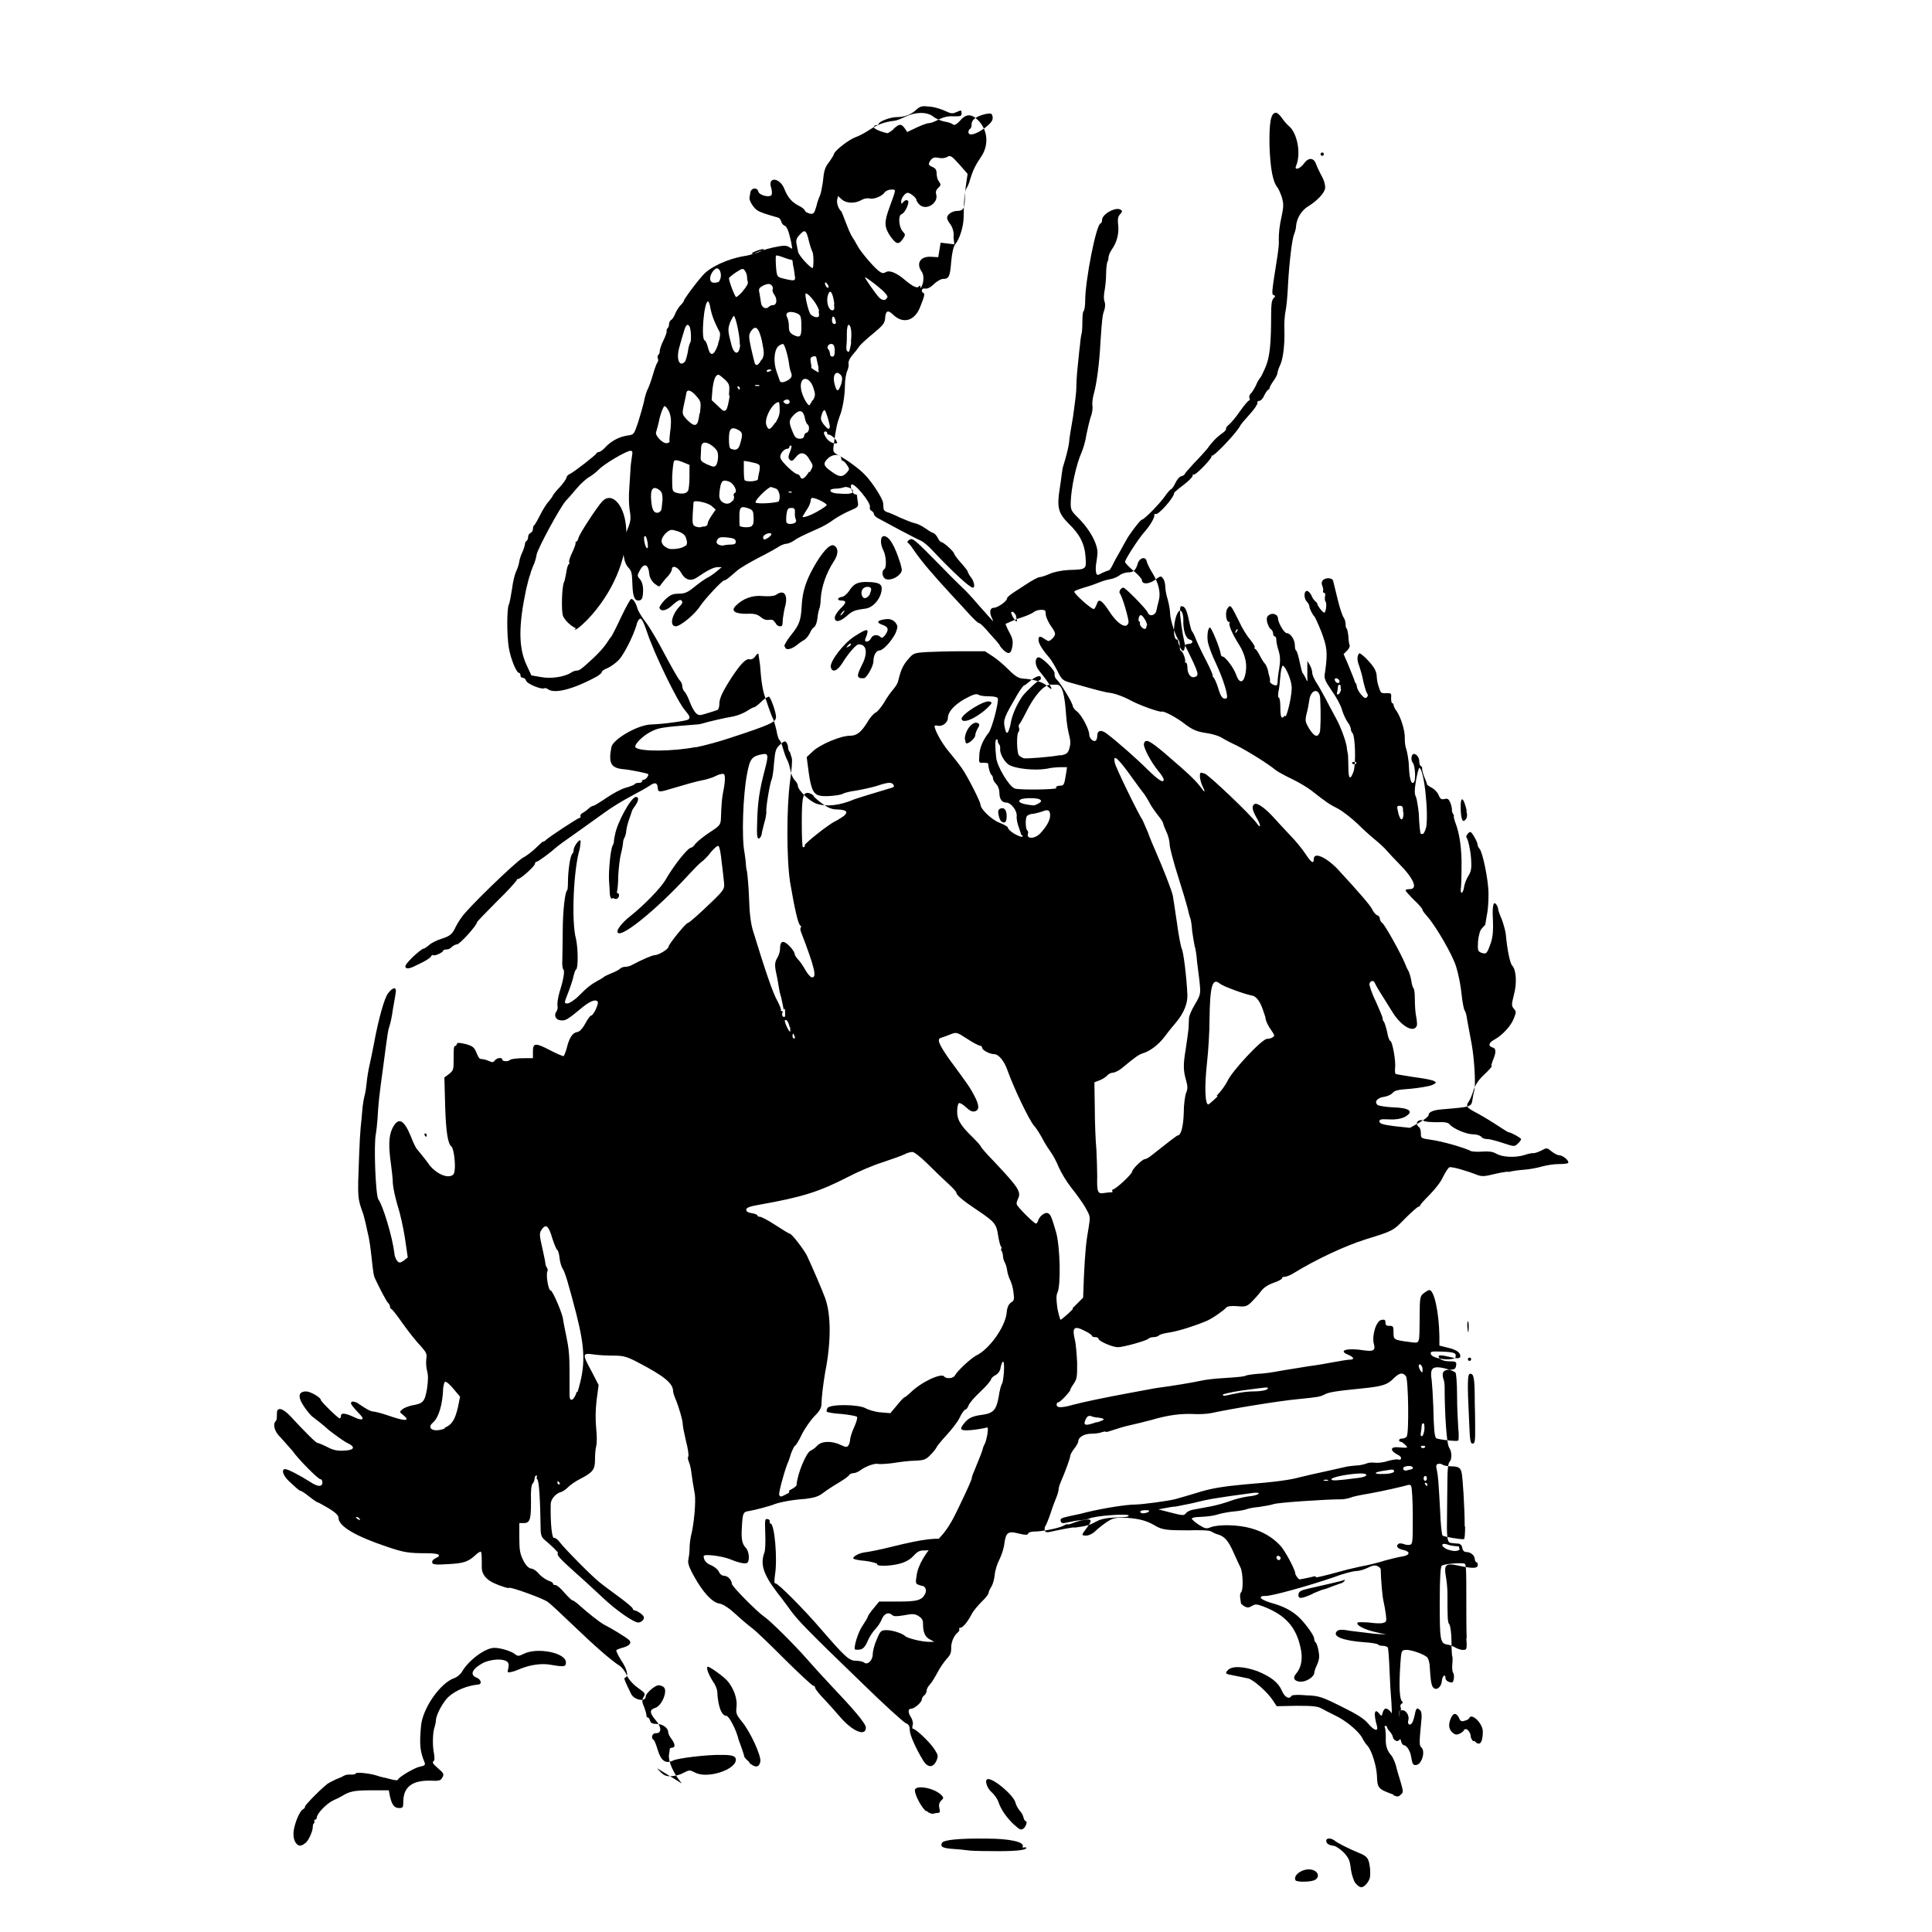 <?xml version="1.0" encoding="UTF-8" standalone="no"?>
<!-- Created with Inkscape (http://www.inkscape.org/) -->
<svg xmlns:dc="http://purl.org/dc/elements/1.1/" xmlns:cc="http://creativecommons.org/ns#" xmlns:rdf="http://www.w3.org/1999/02/22-rdf-syntax-ns#" xmlns:svg="http://www.w3.org/2000/svg" xmlns="http://www.w3.org/2000/svg" version="1.1" width="100%" height="100%" viewBox="0 0 48 48" id="svg4385">
<defs id="defs9" />
<path d="m 33.67,46.78 c -0.04,-0.06 -0.09,-0.21 -0.11,-0.35 -0.02,-0.20 -0.05,-0.27 -0.17,-0.40 -0.08,-0.08 -0.19,-0.16 -0.25,-0.17 -0.14,-0.02 -0.19,-0.06 -0.19,-0.13 0,-0.07 0.12,-0.07 0.21,-0.00 0.07,0.06 0.33,0.19 0.59,0.30 0.23,0.09 0.26,0.14 0.29,0.41 0.01,0.19 0.00,0.24 -0.07,0.34 -0.11,0.14 -0.18,0.14 -0.29,0.01 z m -1.48,-0.06 c -0.08,-0.13 0.18,-0.31 0.39,-0.27 0.16,0.03 0.22,0.17 0.10,0.25 -0.08,0.06 -0.47,0.07 -0.50,0.01 z m -8.16,-0.75 c -0.00,-0.00 -0.14,-0.02 -0.30,-0.03 -0.31,-0.02 -0.37,-0.05 -0.33,-0.15 0.03,-0.08 0.44,-0.12 1.13,-0.11 0.53,0.00 0.92,0.08 0.88,0.19 -0.01,0.03 3.1e-5,0.04 0.03,0.03 0.03,-0.01 0.06,-0.00 0.06,0.01 0,0.06 -0.31,0.09 -0.90,0.08 -0.30,-0.00 -0.55,-0.01 -0.55,-0.02 z M 7.37,45.81 c -0.05,-0.05 -0.08,-0.14 -0.08,-0.25 0,-0.18 0.14,-0.56 0.24,-0.61 0.03,-0.01 0.05,-0.05 0.05,-0.07 0,-0.03 0.30,-0.35 0.53,-0.54 0.04,-0.04 0.15,-0.09 0.23,-0.13 0.08,-0.03 0.17,-0.07 0.20,-0.09 0.03,-0.02 0.11,-0.04 0.18,-0.03 0.06,0.00 0.12,-0.01 0.12,-0.03 0,-0.04 0.35,-0.00 0.51,0.05 0.05,0.02 0.13,0.04 0.17,0.05 0.03,0.00 0.13,0.03 0.21,0.05 0.09,0.02 0.15,0.03 0.16,0.00 0.02,-0.06 0.40,-0.29 0.55,-0.32 0.11,-0.02 0.13,-0.04 0.11,-0.10 -0.12,-0.29 -0.13,-0.45 -0.09,-0.91 0.04,-0.44 0.48,-1.07 0.83,-1.19 0.06,-0.02 0.15,-0.09 0.19,-0.16 0.17,-0.29 0.58,-0.59 0.80,-0.59 0.16,7.81e-4 0.42,0.08 0.52,0.16 0.06,0.05 0.09,0.05 0.21,-0.01 0.33,-0.17 1.05,-0.03 1.05,0.21 0,0.11 -0.04,0.12 -0.38,0.06 -0.23,-0.04 -0.50,-0.00 -0.75,0.10 -0.07,0.03 -0.17,0.07 -0.23,0.08 -0.09,0.02 -0.10,0.02 -0.07,-0.10 0.02,-0.10 0.00,-0.14 -0.05,-0.17 -0.13,-0.07 -0.39,-0.04 -0.57,0.04 -0.28,0.15 -0.35,0.30 -0.17,0.37 0.11,0.04 0.14,0.16 0.05,0.17 -0.29,0.03 -0.56,0.14 -0.75,0.31 -0.12,0.11 -0.30,0.42 -0.31,0.58 -0.00,0.05 -0.02,0.12 -0.03,0.16 -0.05,0.12 -0.06,0.47 -0.02,0.65 0.02,0.13 0.02,0.18 -0.01,0.21 -0.04,0.02 -0.01,0.07 0.11,0.17 0.14,0.12 0.16,0.15 0.11,0.23 -0.04,0.08 -0.08,0.09 -0.30,0.08 -0.45,-0.01 -0.67,0.16 -0.67,0.52 0,0.14 -0.01,0.16 -0.10,0.16 -0.12,0 -0.18,-0.07 -0.23,-0.28 l -0.03,-0.16 -0.44,0.00 c -0.40,0.00 -0.53,0.02 -0.72,0.14 -0.03,0.02 -0.13,0.07 -0.22,0.11 -0.17,0.08 -0.41,0.33 -0.41,0.43 0,0.02 -0.02,0.05 -0.04,0.05 -0.02,0 -0.03,0.01 -0.02,0.03 0.01,0.02 0.00,0.05 -0.01,0.06 -0.02,0.01 -0.03,0.05 -0.03,0.10 0.00,0.10 -0.12,0.37 -0.20,0.40 C 7.48,45.88 7.41,45.86 7.37,45.81 z M 25.19,45.33 c -0.18,-0.17 -0.32,-0.37 -0.38,-0.55 -0.02,-0.07 -0.10,-0.19 -0.17,-0.25 -0.13,-0.11 -0.19,-0.33 -0.09,-0.33 0.16,0 0.64,0.41 0.68,0.59 0.01,0.05 0.06,0.14 0.10,0.19 0.04,0.04 0.09,0.12 0.10,0.18 0.01,0.05 0.04,0.09 0.06,0.09 0.04,0 -0.00,0.13 -0.06,0.18 -0.07,0.04 -0.08,0.04 -0.24,-0.10 z m -2.18,-0.33 c -0.11,-0.08 -0.28,-0.40 -0.28,-0.52 0,-0.14 0.46,-0.07 0.65,0.11 0.07,0.07 0.07,0.08 0.00,0.15 -0.05,0.05 -0.06,0.11 -0.04,0.19 0.02,0.08 0.01,0.11 -0.03,0.11 -0.03,0 -0.09,0.01 -0.12,0.02 -0.03,0.01 -0.11,-0.01 -0.17,-0.07 z m 11.62,-0.41 c -0.39,-0.14 -0.41,-0.16 -0.42,-0.47 -0.01,-0.24 -0.13,-0.63 -0.23,-0.74 -0.04,-0.04 -0.10,-0.13 -0.13,-0.19 -0.08,-0.17 -0.42,-0.45 -0.68,-0.57 -0.12,-0.06 -0.28,-0.14 -0.35,-0.18 -0.10,-0.05 -0.22,-0.06 -0.61,-0.06 l -0.49,0.01 -0.10,-0.15 c -0.13,-0.20 -0.48,-0.51 -0.61,-0.54 -0.05,-0.01 -0.20,-0.04 -0.34,-0.07 -0.23,-0.04 -0.24,-0.05 -0.17,-0.13 0.10,-0.12 0.41,-0.10 0.74,0.02 0.34,0.14 0.52,0.28 0.61,0.49 0.07,0.16 0.18,0.22 0.24,0.12 0.01,-0.02 0.17,-0.03 0.37,-0.01 0.31,0.01 0.39,0.04 0.87,0.28 0.37,0.18 0.56,0.30 0.66,0.42 0.15,0.18 0.26,0.21 0.22,0.06 -0.09,-0.31 -0.06,-0.46 0.06,-0.30 0.05,0.06 0.06,0.06 0.08,-0.02 0.01,-0.05 0.04,-0.10 0.07,-0.11 0.07,-0.02 0.21,0.15 0.24,0.29 0.04,0.18 0.10,0.14 0.10,-0.06 0,-0.16 0.01,-0.19 0.08,-0.19 0.10,0 0.18,0.14 0.15,0.25 -0.03,0.09 0.03,0.15 0.09,0.07 0.02,-0.02 0.05,-0.12 0.07,-0.21 0.03,-0.17 0.06,-0.19 0.14,-0.10 0.03,0.03 0.04,0.14 0.02,0.28 -0.05,0.51 -0.05,0.59 0.00,0.63 0.11,0.09 0.02,0.42 -0.12,0.44 -0.08,0.01 -0.10,-0.01 -0.13,-0.20 -0.02,-0.14 -0.11,-0.29 -0.18,-0.29 -0.02,0 -0.06,-0.04 -0.07,-0.10 -0.02,-0.08 -0.05,-0.10 -0.12,-0.09 -0.05,0.00 -0.09,-0.00 -0.09,-0.03 -2.93e-4,-0.02 -0.03,-0.07 -0.07,-0.12 -0.04,-0.04 -0.07,-0.09 -0.07,-0.11 0,-0.02 -0.02,-0.03 -0.04,-0.03 -0.02,0 -0.03,0.02 -0.01,0.05 0.01,0.02 0.02,0.14 0.02,0.25 -0.01,0.19 0.03,0.32 0.15,0.45 0.02,0.03 0.07,0.13 0.10,0.23 0.02,0.09 0.08,0.29 0.12,0.42 0.06,0.21 0.07,0.25 0.01,0.30 -0.06,0.06 -0.08,0.07 -0.20,0.02 z M 16.94,44.31 c -0.21,-0.25 -0.34,-0.55 -0.32,-0.71 0.01,-0.06 0.02,-0.13 0.02,-0.15 0.00,-0.01 0.03,-0.03 0.06,-0.03 0.08,0 0.08,-0.09 -0.02,-0.22 -0.04,-0.05 -0.08,-0.13 -0.08,-0.17 0,-0.10 -0.14,-0.20 -0.29,-0.20 -0.10,0 -0.14,-0.02 -0.16,-0.08 -0.01,-0.04 -0.03,-0.08 -0.06,-0.08 -0.02,0 -0.03,-0.03 -0.03,-0.06 0,-0.03 -0.03,-0.13 -0.06,-0.21 -0.05,-0.10 -0.05,-0.16 -0.02,-0.22 0.06,-0.11 0.07,-0.10 -0.15,-0.26 -0.11,-0.08 -0.22,-0.21 -0.26,-0.30 -0.03,-0.08 -0.11,-0.19 -0.17,-0.23 -0.22,-0.14 -0.63,-0.50 -1.15,-1.00 -0.28,-0.27 -0.57,-0.54 -0.64,-0.59 -0.12,-0.09 -0.93,-0.38 -0.96,-0.35 -0.01,0.01 -0.05,0.00 -0.09,-0.01 -0.04,-0.01 -0.08,-0.03 -0.09,-0.03 -0.01,-0.00 -0.09,-0.03 -0.18,-0.07 -0.21,-0.09 -0.32,-0.23 -0.32,-0.39 0.00,-0.25 -0.00,-0.40 -0.03,-0.40 -0.01,0 -0.07,0.03 -0.11,0.07 -0.19,0.18 -0.30,0.22 -0.69,0.24 -0.31,0.02 -0.38,0.01 -0.40,-0.03 -0.01,-0.04 0.01,-0.08 0.07,-0.11 0.18,-0.08 0.11,-0.13 -0.20,-0.13 -0.46,-0.00 -0.58,-0.02 -0.99,-0.16 -0.78,-0.26 -1.21,-0.51 -1.21,-0.72 0,-0.06 -0.07,-0.13 -0.25,-0.24 -0.14,-0.08 -0.26,-0.15 -0.28,-0.15 -0.01,0 -0.10,-0.06 -0.20,-0.14 -0.10,-0.08 -0.19,-0.14 -0.21,-0.14 -0.01,0 -0.05,-0.02 -0.08,-0.05 -0.03,-0.02 -0.12,-0.11 -0.21,-0.19 -0.15,-0.14 -0.20,-0.30 -0.09,-0.30 0.06,0 0.37,0.16 0.62,0.32 0.18,0.12 0.30,0.13 0.30,0.01 0,-0.04 -0.02,-0.08 -0.05,-0.08 -0.06,0 -0.57,-0.52 -0.69,-0.70 C 7.09,35.85 7.00,35.74 6.93,35.67 6.82,35.55 6.78,35.39 6.84,35.32 c 0.03,-0.03 0.04,-0.05 0.04,-0.21 0.00,-0.16 0.14,-0.13 0.33,0.07 0.38,0.41 0.64,0.67 0.68,0.67 0.02,0 0.12,0.04 0.24,0.10 0.15,0.08 0.25,0.10 0.42,0.09 0.26,-0.01 0.29,-0.09 0.08,-0.19 -0.07,-0.03 -0.28,-0.18 -0.46,-0.32 C 8.02,35.39 7.83,35.25 7.78,35.21 7.73,35.18 7.63,35.06 7.55,34.94 7.39,34.70 7.41,34.57 7.61,34.57 c 0.10,0 0.36,0.15 0.36,0.21 0,0.04 0.43,0.46 0.47,0.46 0.01,0 0.03,-0.02 0.03,-0.06 0,-0.08 0.09,-0.08 0.31,0.02 0.20,0.10 0.29,0.08 0.18,-0.04 -0.20,-0.21 -0.24,-0.27 -0.24,-0.30 0,-0.06 0.10,-0.05 0.21,0.03 0.16,0.11 0.28,0.18 0.35,0.18 0.03,0 0.20,0.04 0.37,0.10 0.43,0.15 0.56,0.14 0.36,-0.02 -0.09,-0.07 -0.09,-0.07 -0.01,-0.14 0.04,-0.03 0.14,-0.07 0.22,-0.09 0.30,-0.05 0.33,-0.09 0.39,-0.42 0.03,-0.23 0.03,-0.33 7.13e-4,-0.44 -0.02,-0.07 -0.03,-0.20 -0.02,-0.29 0.02,-0.13 0.01,-0.16 -0.14,-0.33 -0.09,-0.09 -0.29,-0.34 -0.44,-0.55 -0.14,-0.20 -0.27,-0.37 -0.29,-0.37 -0.01,0 -0.03,-0.02 -0.03,-0.05 0,-0.03 -0.02,-0.08 -0.05,-0.10 -0.04,-0.04 -0.20,-0.34 -0.33,-0.62 -0.02,-0.04 -0.04,-0.16 -0.05,-0.25 -0.06,-0.53 -0.07,-0.66 -0.14,-0.94 -0.03,-0.16 -0.08,-0.33 -0.09,-0.38 -0.15,-0.42 -0.15,-0.39 -0.11,-1.43 0.01,-0.31 0.03,-0.65 0.04,-0.74 0.01,-0.09 0.03,-0.28 0.04,-0.42 0.01,-0.14 0.04,-0.31 0.06,-0.38 0.02,-0.07 0.04,-0.21 0.05,-0.32 0.01,-0.10 0.04,-0.31 0.08,-0.47 0.03,-0.15 0.08,-0.37 0.10,-0.49 0.11,-0.60 0.26,-1.14 0.35,-1.25 0.12,-0.16 0.22,-0.17 0.19,-0.01 -0.01,0.06 -0.04,0.25 -0.07,0.41 -0.02,0.16 -0.06,0.34 -0.08,0.40 -0.04,0.12 -0.04,0.11 -0.16,1.02 -0.11,0.80 -0.12,0.93 -0.14,1.28 -0.01,0.15 -0.03,0.32 -0.04,0.38 -0.06,0.24 -0.01,1.54 0.06,1.64 0.11,0.14 0.35,0.93 0.40,1.35 0.00,0.06 0.04,0.14 0.07,0.18 0.05,0.05 0.07,0.05 0.16,-0.01 l 0.10,-0.08 -0.07,-0.48 c -0.04,-0.26 -0.12,-0.62 -0.18,-0.80 -0.05,-0.17 -0.11,-0.42 -0.12,-0.55 -0.00,-0.12 -0.03,-0.36 -0.05,-0.51 -0.06,-0.43 -0.05,-0.67 0.03,-0.85 0.15,-0.31 0.29,-0.25 0.47,0.19 0.05,0.14 0.12,0.27 0.14,0.30 0.02,0.02 0.08,0.10 0.14,0.17 0.05,0.06 0.14,0.18 0.19,0.25 0.14,0.17 0.36,0.29 0.50,0.26 0.09,-0.02 0.11,-0.05 0.12,-0.20 0.01,-0.17 -0.03,-0.50 -0.09,-0.54 -0.08,-0.07 -0.13,-0.33 -0.15,-0.98 l -0.02,-0.73 0.12,-0.09 c 0.11,-0.09 0.11,-0.11 0.11,-0.39 -0.00,-0.17 0.00,-0.30 0.03,-0.30 0.02,0 0.04,-0.02 0.05,-0.05 0.01,-0.04 0.05,-0.04 0.22,0.00 0.18,0.05 0.21,0.08 0.27,0.22 0.03,0.09 0.08,0.16 0.11,0.15 0.02,-0.00 0.10,0.01 0.17,0.04 0.11,0.05 0.13,0.05 0.17,-0.00 0.05,-0.07 0.19,-0.09 0.19,-0.02 0,0.04 0.14,0.05 0.18,0.01 0.03,-0.03 0.17,-0.05 0.40,-0.05 l 0.18,3.9e-4 0,-0.17 c 0,-0.21 0.06,-0.22 0.44,-0.02 0.15,0.08 0.30,0.14 0.32,0.14 0.01,0 0.05,-0.09 0.08,-0.20 0.06,-0.25 0.14,-0.38 0.26,-0.40 0.05,-0.00 0.13,-0.08 0.20,-0.21 0.06,-0.11 0.12,-0.20 0.15,-0.20 0.05,-0.00 0.19,-0.29 0.16,-0.34 -0.04,-0.07 -0.17,-0.03 -0.36,0.12 -0.41,0.34 -0.44,0.35 -0.56,0.34 -0.13,-0.01 -0.18,-0.13 -0.10,-0.23 0.02,-0.03 0.03,-0.09 0.02,-0.14 -0.01,-0.04 0.01,-0.19 0.05,-0.33 0.10,-0.31 0.14,-0.55 0.09,-0.57 -0.01,-0.01 -0.03,-0.11 -0.02,-0.22 0.00,-0.11 0.01,-0.43 0.01,-0.71 0.00,-0.52 0.06,-1.01 0.11,-1.03 0.01,-0.00 0.02,-0.10 0.02,-0.21 -0.00,-0.24 0.05,-0.65 0.11,-0.70 0.02,-0.02 0.03,-0.06 0.03,-0.09 0,-0.08 0.13,-0.27 0.17,-0.24 0.01,0.01 0.00,0.11 -0.02,0.22 -0.15,0.49 -0.21,1.79 -0.09,2.23 0.05,0.22 0.06,0.72 0.00,0.76 -0.02,0.01 -0.04,0.08 -0.06,0.15 -0.01,0.07 -0.07,0.25 -0.13,0.41 -0.11,0.28 -0.11,0.28 -0.02,0.28 0.04,0 0.17,-0.08 0.27,-0.18 0.23,-0.23 0.31,-0.29 0.49,-0.39 0.08,-0.04 0.15,-0.09 0.16,-0.10 0.01,-0.01 0.08,-0.04 0.17,-0.08 0.08,-0.03 0.18,-0.08 0.21,-0.11 0.03,-0.03 0.09,-0.05 0.13,-0.05 0.03,0 0.10,-0.01 0.14,-0.03 0.30,-0.16 0.54,-0.26 0.60,-0.26 0.09,-1.95e-4 0.34,-0.15 0.34,-0.21 0,-0.06 0.43,-0.59 0.48,-0.59 0.03,0 0.29,-0.23 0.61,-0.54 0.28,-0.27 0.30,-0.31 0.29,-0.44 -0.01,-0.07 -0.03,-0.31 -0.06,-0.52 -0.02,-0.21 -0.05,-0.39 -0.08,-0.41 -0.02,-0.02 -0.09,0.04 -0.18,0.14 -0.07,0.10 -0.19,0.22 -0.25,0.26 -0.05,0.04 -0.19,0.18 -0.29,0.29 -0.83,0.91 -1.79,1.68 -1.79,1.43 0,-0.07 0.14,-0.24 0.32,-0.38 0.34,-0.27 0.76,-0.70 0.88,-0.91 0.20,-0.35 0.55,-0.79 0.63,-0.79 0.02,-3.91e-4 0.07,-0.04 0.11,-0.10 0.04,-0.05 0.20,-0.18 0.35,-0.28 0.25,-0.16 0.27,-0.19 0.28,-0.33 0.01,-0.35 0.03,-0.54 0.05,-0.64 0.05,-0.23 0.07,-0.46 0.02,-0.48 -0.02,-0.01 -0.10,0.00 -0.18,0.04 -0.07,0.04 -0.20,0.08 -0.28,0.10 -0.26,0.05 -0.52,0.13 -0.79,0.21 -0.36,0.11 -0.38,0.11 -0.39,-0.01 -0.01,-0.13 -0.07,-0.14 -0.20,-0.05 -0.04,0.03 -0.25,0.15 -0.46,0.26 -0.21,0.11 -0.50,0.29 -0.65,0.40 -0.14,0.10 -0.42,0.30 -0.60,0.43 -0.47,0.33 -0.55,0.39 -0.62,0.45 -0.12,0.11 -0.44,0.35 -0.48,0.35 -0.02,0 -0.04,0.02 -0.04,0.05 -6.84e-4,0.06 -0.38,0.40 -0.43,0.38 -0.01,-0.00 -0.03,0.00 -0.02,0.02 0.00,0.02 -0.21,0.26 -0.49,0.53 -0.27,0.27 -0.50,0.51 -0.50,0.52 -0.00,0.08 -0.42,0.54 -0.49,0.55 -0.04,0.00 -0.11,0.04 -0.14,0.07 -0.02,0.03 -0.08,0.06 -0.13,0.06 -0.04,0 -0.08,0.01 -0.08,0.03 0,0.04 -0.21,0.14 -0.25,0.11 -0.01,-0.01 -0.04,0.00 -0.05,0.03 -0.01,0.03 -0.14,0.12 -0.30,0.19 -0.21,0.11 -0.29,0.13 -0.33,0.09 -0.03,-0.03 -3.42e-4,-0.09 0.17,-0.26 0.12,-0.11 0.24,-0.21 0.27,-0.21 0.02,0 0.08,-0.04 0.14,-0.09 0.05,-0.05 0.19,-0.12 0.32,-0.16 0.18,-0.06 0.24,-0.10 0.31,-0.23 0.04,-0.09 0.12,-0.22 0.17,-0.29 0.13,-0.21 1.33,-1.37 1.53,-1.49 0.10,-0.05 0.25,-0.17 0.33,-0.25 0.08,-0.08 0.16,-0.15 0.17,-0.15 0.01,0 0.05,-0.01 0.07,-0.04 0.13,-0.11 0.80,-0.55 0.84,-0.55 0.02,0 0.03,-0.01 0.02,-0.04 -0.01,-0.02 0.01,-0.06 0.05,-0.08 0.04,-0.02 0.11,-0.07 0.15,-0.11 0.03,-0.03 0.09,-0.07 0.12,-0.07 0.02,-0.00 0.17,-0.09 0.33,-0.20 0.15,-0.10 0.36,-0.22 0.48,-0.25 0.11,-0.03 0.21,-0.07 0.22,-0.09 0.01,-0.02 0.06,-0.03 0.10,-0.03 0.04,0 0.08,-0.01 0.08,-0.04 0,-0.02 0.02,-0.04 0.05,-0.04 0.05,0 0.13,-0.12 0.10,-0.14 -0.03,-0.02 -0.46,-0.11 -0.62,-0.12 -0.30,-0.03 -0.37,-0.15 -0.29,-0.55 0.04,-0.19 0.63,-0.54 0.97,-0.56 0.34,-0.01 0.88,-0.09 0.93,-0.12 0.07,-0.04 0.05,-0.09 -0.07,-0.23 -0.18,-0.20 -0.77,-1.41 -0.95,-1.96 -0.06,-0.18 -0.12,-0.32 -0.16,-0.32 -0.03,0 -0.08,0.07 -0.10,0.17 -0.09,0.29 -0.31,0.72 -0.44,0.86 -0.07,0.07 -0.19,0.16 -0.28,0.20 -0.08,0.03 -0.14,0.07 -0.14,0.10 0,0.02 -0.05,0.06 -0.11,0.10 -0.58,0.32 -1.07,0.45 -1.23,0.32 -0.03,-0.02 -0.07,-0.03 -0.09,-0.02 -0.06,0.04 -0.43,-0.11 -0.45,-0.19 -0.01,-0.04 -0.05,-0.07 -0.08,-0.07 -0.03,0 -0.06,-0.02 -0.06,-0.06 0,-0.03 -0.01,-0.06 -0.03,-0.06 -0.07,0 -0.21,-0.34 -0.26,-0.63 -0.05,-0.32 -0.05,-0.96 6.84e-4,-1.07 0.02,-0.03 0.05,-0.21 0.08,-0.39 0.02,-0.17 0.07,-0.37 0.10,-0.43 0.03,-0.06 0.07,-0.17 0.08,-0.25 0.01,-0.07 0.05,-0.18 0.08,-0.24 0.03,-0.06 0.05,-0.14 0.06,-0.18 9.7e-5,-0.03 0.01,-0.08 0.04,-0.09 0.02,-0.01 0.04,-0.06 0.04,-0.10 0,-0.04 0.02,-0.08 0.06,-0.10 0.03,-0.01 0.06,-0.06 0.06,-0.10 0,-0.04 0.01,-0.08 0.03,-0.09 0.01,-0.00 0.08,-0.12 0.14,-0.24 0.06,-0.12 0.16,-0.29 0.22,-0.35 0.05,-0.06 0.10,-0.13 0.10,-0.14 3.3e-5,-0.01 0.07,-0.11 0.17,-0.21 0.09,-0.10 0.17,-0.21 0.17,-0.24 3.2e-5,-0.02 0.03,-0.07 0.08,-0.09 0.12,-0.06 0.66,-0.48 0.67,-0.52 0.00,-0.01 0.03,-0.03 0.06,-0.03 0.02,0 0.10,-0.05 0.16,-0.12 0.14,-0.15 0.34,-0.26 0.55,-0.29 0.16,-0.02 0.16,-0.03 0.26,-0.32 0.05,-0.16 0.12,-0.40 0.15,-0.53 0.02,-0.12 0.07,-0.27 0.10,-0.32 0.02,-0.04 0.08,-0.20 0.12,-0.34 0.04,-0.14 0.09,-0.28 0.11,-0.30 0.02,-0.02 0.03,-0.08 0.01,-0.11 -0.01,-0.03 -0.00,-0.07 0.01,-0.08 0.02,-0.01 0.04,-0.05 0.04,-0.10 0,-0.04 0.04,-0.16 0.09,-0.26 0.05,-0.10 0.09,-0.21 0.08,-0.23 -0.00,-0.02 0.00,-0.06 0.02,-0.07 0.02,-0.01 0.04,-0.06 0.04,-0.10 0,-0.04 0.02,-0.09 0.05,-0.11 0.03,-0.01 0.08,-0.09 0.11,-0.17 0.03,-0.07 0.09,-0.16 0.13,-0.20 0.04,-0.04 0.08,-0.09 0.08,-0.11 0,-0.03 0.24,-0.37 0.47,-0.63 0.17,-0.20 0.61,-0.41 1.04,-0.48 0.09,-0.01 0.21,-0.05 0.28,-0.08 0.06,-0.03 0.25,-0.09 0.42,-0.13 0.24,-0.05 0.32,-0.06 0.39,-0.02 0.04,0.02 0.08,0.05 0.09,0.05 0.00,0 -0.01,-0.12 -0.05,-0.27 -0.04,-0.18 -0.09,-0.28 -0.13,-0.30 -0.04,-0.01 -0.08,-0.06 -0.09,-0.10 -0.01,-0.04 -0.04,-0.09 -0.07,-0.10 -0.42,-0.12 -0.52,-0.16 -0.58,-0.23 -0.08,-0.08 -0.15,-0.21 -0.14,-0.27 0.00,-0.01 0.01,-0.07 0.02,-0.12 0.01,-0.12 0.17,-0.15 0.20,-0.03 0.02,0.09 0.28,0.16 0.33,0.08 0.01,-0.02 0.01,-0.10 -0.01,-0.17 -0.10,-0.28 0.20,-0.27 0.32,0.01 0.09,0.23 0.19,0.34 0.36,0.43 0.07,0.03 0.15,0.09 0.16,0.13 0.01,0.03 0.08,0.06 0.13,0.07 0.08,0.01 0.10,-0.01 0.15,-0.18 0.02,-0.10 0.07,-0.23 0.09,-0.27 0.02,-0.04 0.05,-0.19 0.07,-0.32 0.03,-0.31 0.05,-0.38 0.17,-0.53 0.05,-0.07 0.10,-0.15 0.11,-0.19 0.03,-0.09 0.37,-0.35 0.53,-0.41 0.07,-0.02 0.24,-0.11 0.36,-0.19 0.20,-0.13 0.36,-0.19 0.61,-0.22 0.04,-0.00 0.17,-0.05 0.27,-0.10 0.25,-0.12 0.54,-0.13 0.70,-0.00 0.06,0.05 0.18,0.10 0.27,0.12 0.08,0.01 0.18,0.04 0.21,0.07 0.04,0.03 0.08,0.01 0.17,-0.08 0.15,-0.18 0.28,-0.19 0.44,-0.04 0.26,0.24 0.30,0.63 0.09,0.93 -0.14,0.21 -0.20,0.33 -0.27,0.56 -0.02,0.09 -0.07,0.19 -0.09,0.22 -0.04,0.05 -0.07,0.32 -0.07,0.71 -0.00,0.23 -0.10,0.55 -0.21,0.68 -0.04,0.05 -0.08,0.20 -0.10,0.44 -0.03,0.36 -0.05,0.42 -0.21,0.42 -0.04,3.41e-4 -0.15,0.06 -0.22,0.13 -0.08,0.08 -0.16,0.12 -0.22,0.11 -0.08,-0.02 -0.11,0.07 -0.04,0.11 0.04,0.02 0.03,0.07 -0.09,0.37 -0.14,0.33 -0.42,0.40 -0.66,0.17 -0.13,-0.13 -0.19,-0.10 -0.20,0.08 -0.01,0.13 -0.05,0.18 -0.29,0.38 -0.15,0.12 -0.31,0.27 -0.35,0.32 -0.03,0.05 -0.11,0.15 -0.18,0.23 -0.06,0.07 -0.10,0.16 -0.09,0.20 0.01,0.03 -0.00,0.11 -0.03,0.18 -0.03,0.06 -0.06,0.23 -0.06,0.37 -0.00,0.25 -0.06,0.60 -0.13,0.76 -0.06,0.16 -0.10,0.33 -0.15,0.73 -0.02,0.16 -0.01,0.17 0.12,0.24 0.19,0.10 0.54,0.35 0.68,0.51 0.17,0.18 0.42,0.57 0.43,0.68 0.00,0.04 0.01,0.11 0.01,0.14 0.00,0.03 0.03,0.06 0.08,0.08 0.04,0.01 0.19,0.07 0.33,0.14 0.14,0.06 0.31,0.13 0.37,0.14 0.06,0.01 0.18,0.07 0.25,0.12 0.07,0.05 0.16,0.11 0.20,0.12 0.04,0.01 0.09,0.07 0.12,0.13 0.02,0.05 0.07,0.10 0.09,0.10 0.05,0 0.32,0.24 0.32,0.30 0,0.01 0.07,0.11 0.16,0.21 0.09,0.10 0.17,0.20 0.17,0.22 5.86e-4,0.01 0.03,0.08 0.08,0.14 0.08,0.10 0.11,0.26 0.05,0.26 -0.08,0 -0.50,-0.39 -1.01,-0.93 -0.09,-0.10 -0.22,-0.21 -0.29,-0.24 -0.07,-0.03 -0.30,-0.15 -0.51,-0.26 -0.21,-0.11 -0.44,-0.24 -0.52,-0.28 -0.07,-0.03 -0.13,-0.09 -0.13,-0.12 0,-0.03 -0.03,-0.06 -0.06,-0.08 -0.03,-0.01 -0.05,-0.05 -0.04,-0.09 0.04,-0.10 -0.40,-0.63 -0.46,-0.56 -0.04,0.04 0.03,0.24 0.09,0.24 0.03,0 0.05,0.01 0.05,0.03 0,0.02 0.01,0.09 0.02,0.16 0.02,0.12 0.01,0.13 -0.20,0.22 -0.12,0.05 -0.30,0.15 -0.40,0.22 -0.09,0.07 -0.26,0.17 -0.38,0.22 -0.40,0.18 -0.51,0.23 -0.62,0.31 -0.06,0.04 -0.14,0.07 -0.18,0.07 -0.03,0 -0.12,0.03 -0.18,0.07 -0.06,0.04 -0.29,0.17 -0.51,0.28 -0.21,0.11 -0.45,0.25 -0.52,0.31 -0.23,0.20 -0.29,0.25 -0.33,0.25 -0.05,0 -0.49,0.47 -0.62,0.67 -0.12,0.18 -0.47,0.47 -0.58,0.47 -0.16,0 -0.11,-0.27 0.08,-0.48 0.08,-0.08 0.10,-0.12 0.06,-0.16 -0.03,-0.03 -0.08,-0.01 -0.21,0.10 -0.15,0.15 -0.30,0.19 -0.34,0.08 -0.00,-0.02 0.05,-0.11 0.14,-0.20 0.13,-0.12 0.19,-0.15 0.34,-0.15 0.15,-2.93e-4 0.22,-0.03 0.38,-0.16 0.11,-0.09 0.25,-0.19 0.32,-0.23 0.07,-0.03 0.18,-0.11 0.25,-0.17 l 0.12,-0.10 -0.10,2.93e-4 c -0.10,2.93e-4 -0.26,0.08 -0.52,0.26 -0.15,0.10 -0.29,0.06 -0.39,-0.12 -0.08,-0.15 -0.23,-0.20 -0.23,-0.08 0,0.03 -0.05,0.12 -0.11,0.18 -0.06,0.06 -0.13,0.15 -0.16,0.19 -0.04,0.07 -0.05,0.06 -0.16,-0.02 -0.07,-0.06 -0.12,-0.15 -0.13,-0.23 -0.02,-0.26 -0.13,-0.30 -0.24,-0.09 -0.06,0.11 -0.06,0.13 -0.01,0.19 0.08,0.08 0.11,0.22 0.09,0.40 -0.01,0.10 -0.03,0.14 -0.10,0.15 -0.10,0.01 -0.15,-0.09 -0.16,-0.39 -0.01,-0.32 -0.02,-0.34 -0.11,-0.44 -0.14,-0.16 -0.16,-0.59 -0.02,-0.92 0.09,-0.22 0.10,-0.28 0.06,-0.51 -0.02,-0.14 -0.02,-0.36 -0.01,-0.49 0.01,-0.12 0.02,-0.34 0.03,-0.47 0.00,-0.12 0.03,-0.29 0.04,-0.37 0.02,-0.11 0.01,-0.13 -0.04,-0.13 -0.10,0 -0.66,0.33 -0.79,0.47 -0.06,0.06 -0.16,0.14 -0.23,0.18 -0.06,0.03 -0.21,0.16 -0.31,0.28 -0.10,0.12 -0.23,0.27 -0.28,0.32 -0.14,0.16 -0.69,1.17 -0.72,1.33 -0.01,0.08 -0.05,0.21 -0.09,0.29 -0.03,0.08 -0.06,0.15 -0.06,0.17 -0.00,0.01 -0.01,0.04 -0.02,0.06 -0.01,0.02 -0.05,0.17 -0.09,0.34 -0.19,0.90 -0.19,1.43 0.00,1.86 l 0.13,0.28 0.23,0.04 c 0.25,0.05 0.59,0.00 0.76,-0.11 0.04,-0.03 0.10,-0.05 0.14,-0.05 0.06,0 0.11,-0.03 0.42,-0.32 0.12,-0.11 0.27,-0.28 0.32,-0.36 0.05,-0.08 0.10,-0.15 0.12,-0.17 0.01,-0.01 0.12,-0.22 0.24,-0.48 0.12,-0.25 0.23,-0.45 0.25,-0.45 0.05,0 0.11,0.09 0.15,0.22 0.01,0.06 0.10,0.21 0.19,0.33 0.09,0.11 0.25,0.38 0.36,0.58 0.37,0.69 0.47,0.86 0.52,0.91 0.02,0.02 0.05,0.08 0.05,0.13 0,0.04 0.02,0.10 0.06,0.14 0.03,0.03 0.09,0.15 0.13,0.26 0.04,0.11 0.11,0.23 0.15,0.27 0.07,0.06 0.09,0.06 0.28,0.00 0.11,-0.03 0.22,-0.07 0.25,-0.08 0.02,-0.00 0.05,-0.07 0.05,-0.14 0,-0.15 0.07,-0.30 0.30,-0.66 0.23,-0.35 0.36,-0.48 0.45,-0.46 0.04,0.01 0.10,-0.01 0.14,-0.07 0.03,-0.05 0.07,-0.08 0.08,-0.07 0.00,0.01 0.02,0.13 0.04,0.27 0.03,0.43 0.07,0.67 0.14,0.85 0.09,0.27 0.16,0.46 0.19,0.51 0.01,0.02 0.05,0.15 0.08,0.28 0.02,0.13 0.06,0.24 0.08,0.24 0.01,0 0.05,0.09 0.08,0.20 0.03,0.11 0.08,0.25 0.11,0.30 0.03,0.05 0.06,0.17 0.08,0.26 0.01,0.08 0.06,0.19 0.10,0.23 0.04,0.04 0.08,0.10 0.08,0.14 0,0.11 0.29,0.39 0.47,0.45 0.25,0.08 0.58,0.04 0.93,-0.11 0.08,-0.03 0.60,-0.19 0.84,-0.26 0.15,-0.04 0.17,-0.05 0.13,-0.11 -0.05,-0.06 -0.12,-0.06 -0.42,0.04 -0.10,0.03 -0.32,0.08 -0.49,0.11 -0.16,0.02 -0.31,0.06 -0.34,0.08 -0.06,0.04 -0.43,0.08 -0.56,0.05 -0.17,-0.03 -0.23,-0.15 -0.29,-0.58 l -0.05,-0.38 0.16,-0.15 c 0.17,-0.16 0.68,-0.38 0.91,-0.38 0.17,-0.00 0.28,-0.08 0.44,-0.34 0.06,-0.11 0.16,-0.22 0.21,-0.24 0.04,-0.02 0.13,-0.13 0.20,-0.24 0.06,-0.11 0.16,-0.25 0.22,-0.32 0.06,-0.07 0.12,-0.16 0.13,-0.21 0.07,-0.29 0.12,-0.40 0.25,-0.55 0.13,-0.15 0.14,-0.16 0.47,-0.18 0.18,-0.01 0.58,-0.02 0.89,-0.02 l 0.55,8.79e-4 0.20,0.13 c 0.11,0.07 0.29,0.23 0.40,0.34 0.15,0.15 0.23,0.20 0.35,0.21 0.24,0.01 0.50,0.09 0.59,0.18 0.21,0.19 0.11,1.96e-4 -0.19,-0.37 -0.11,-0.13 -0.12,-0.31 -0.03,-0.34 0.08,-0.02 0.43,0.32 0.41,0.41 -0.01,0.04 0.01,0.11 0.06,0.15 0.10,0.10 0.39,0.58 0.39,0.65 0,0.02 0.04,0.09 0.10,0.13 0.12,0.09 0.31,0.45 0.31,0.58 0,0.09 0.10,0.19 0.16,0.15 0.02,-0.01 0.04,-0.07 0.04,-0.12 0,-0.14 0.10,-0.16 0.24,-0.05 0.25,0.19 0.73,0.61 1.01,0.89 0.28,0.27 0.40,0.35 0.40,0.24 0,-0.02 -0.06,-0.12 -0.13,-0.20 -0.19,-0.23 -0.39,-0.61 -0.36,-0.69 0.04,-0.12 0.13,-0.08 0.50,0.23 0.63,0.54 0.79,0.69 0.95,0.91 0.07,0.10 0.07,0.05 -6.83e-4,-0.09 -0.03,-0.06 -0.06,-0.17 -0.06,-0.23 -2.93e-4,-0.10 0.00,-0.11 0.12,-0.07 0.11,0.04 1.14,1.02 1.29,1.23 0.11,0.16 0.11,0.05 0.00,-0.13 -0.12,-0.21 -0.13,-0.31 -0.04,-0.35 0.07,-0.02 0.27,0.12 0.49,0.37 0.08,0.09 0.25,0.27 0.38,0.41 0.13,0.13 0.30,0.34 0.38,0.46 0.15,0.23 0.21,0.26 0.21,0.13 0,-0.18 0.30,-0.05 0.59,0.25 0.58,0.63 0.80,0.89 0.86,1.00 0.03,0.07 0.09,0.14 0.13,0.15 0.03,0.01 0.06,0.05 0.06,0.08 0,0.03 0.02,0.08 0.06,0.11 0.07,0.05 0.48,0.79 0.57,1.02 0.03,0.08 0.07,0.16 0.09,0.19 0.01,0.02 0.04,0.11 0.06,0.21 0.01,0.09 0.04,0.19 0.06,0.21 0.02,0.02 0.03,0.15 0.03,0.27 -0.00,0.12 0.01,0.31 0.03,0.41 0.02,0.10 0.03,0.21 0.02,0.24 -0.07,0.19 -0.37,0.03 -0.59,-0.31 -0.34,-0.54 -0.42,-0.67 -0.45,-0.74 -0.03,-0.09 -0.12,-0.07 -0.14,0.02 -0.00,0.03 0.06,0.23 0.16,0.43 0.09,0.20 0.17,0.39 0.17,0.42 0,0.03 0.01,0.07 0.03,0.08 0.01,0.01 0.05,0.12 0.08,0.25 0.02,0.13 0.06,0.23 0.08,0.23 0.05,0 0.14,0.50 0.12,0.66 -0.01,0.08 -0.00,0.15 0.01,0.16 0.01,0.01 0.22,0.04 0.46,0.08 0.23,0.03 0.46,0.07 0.50,0.10 0.06,0.03 0.06,0.05 -0.06,0.10 -0.08,0.03 -0.32,0.07 -0.53,0.09 -0.30,0.02 -0.39,0.04 -0.44,0.10 -0.03,0.04 -0.13,0.09 -0.22,0.10 -0.17,0.03 -0.24,0.12 -0.16,0.20 0.02,0.02 0.19,0.05 0.37,0.06 0.44,0.01 0.56,0.11 0.29,0.25 -0.10,0.04 -0.22,0.06 -0.38,0.05 -0.19,-0.01 -0.23,-0.00 -0.23,0.05 0,0.05 0.06,0.08 0.38,0.12 l 0.38,0.04 0.23,-0.13 c 0.13,-0.07 0.23,-0.16 0.23,-0.18 0,-0.08 0.10,-0.13 0.34,-0.15 0.72,-0.06 0.72,-0.06 0.75,-0.23 0.01,-0.08 0.03,-0.18 0.04,-0.21 0.05,-0.13 0.01,-0.81 -0.06,-1.19 -0.04,-0.22 -0.09,-0.49 -0.11,-0.59 -0.01,-0.10 -0.04,-0.21 -0.06,-0.23 -0.02,-0.02 -0.06,-0.21 -0.08,-0.42 -0.02,-0.21 -0.08,-0.50 -0.13,-0.66 -0.08,-0.29 -0.52,-1.04 -0.72,-1.26 -0.06,-0.07 -0.12,-0.14 -0.12,-0.17 0,-0.02 -0.09,-0.13 -0.21,-0.24 -0.11,-0.11 -0.21,-0.22 -0.21,-0.24 0,-0.02 0.04,-0.03 0.10,-0.03 0.22,0 0.10,-0.27 -0.28,-0.65 -0.10,-0.10 -0.23,-0.24 -0.29,-0.31 -0.06,-0.07 -0.19,-0.19 -0.29,-0.27 -0.10,-0.08 -0.30,-0.26 -0.44,-0.40 -0.14,-0.13 -0.35,-0.30 -0.48,-0.37 -0.22,-0.11 -0.29,-0.16 -0.66,-0.45 -0.09,-0.07 -0.32,-0.21 -0.49,-0.29 -0.17,-0.08 -0.35,-0.18 -0.40,-0.22 -0.18,-0.15 -0.69,-0.47 -0.97,-0.61 -0.15,-0.07 -0.32,-0.16 -0.38,-0.20 -0.05,-0.03 -0.20,-0.08 -0.32,-0.10 -0.28,-0.04 -0.38,-0.08 -0.58,-0.23 -0.20,-0.16 -0.54,-0.34 -0.58,-0.31 -0.04,0.02 -0.57,-0.16 -0.83,-0.31 -0.12,-0.06 -0.30,-0.13 -0.41,-0.15 -0.17,-0.02 -0.32,-0.06 -0.99,-0.25 -0.23,-0.06 -0.25,-0.08 -0.36,-0.30 -0.06,-0.12 -0.15,-0.27 -0.20,-0.33 -0.16,-0.18 -0.27,-0.35 -0.27,-0.44 0,-0.10 0.03,-0.11 0.16,-0.02 0.09,0.06 0.10,0.06 0.18,-0.01 0.10,-0.11 0.10,-0.13 -0.04,-0.33 -0.06,-0.09 -0.12,-0.22 -0.12,-0.28 -9.89e-4,-0.09 -0.01,-0.11 -0.11,-0.11 -0.06,0 -0.14,0.02 -0.18,0.05 -0.03,0.03 -0.16,0.09 -0.28,0.13 -0.17,0.05 -0.34,0.13 -0.43,0.17 -0.00,0.00 0.03,0.09 0.09,0.20 0.09,0.16 0.10,0.23 0.08,0.36 -0.03,0.19 -0.10,0.21 -0.23,0.08 -0.04,-0.04 -0.08,-0.09 -0.08,-0.10 0,-0.01 -0.04,-0.06 -0.09,-0.12 -0.05,-0.05 -0.16,-0.18 -0.24,-0.27 -0.08,-0.09 -0.16,-0.17 -0.19,-0.17 -0.02,-1.95e-4 -0.12,-0.09 -0.22,-0.20 -0.10,-0.11 -0.30,-0.33 -0.46,-0.50 -0.49,-0.53 -0.76,-0.85 -0.95,-1.13 -0.05,-0.08 -0.12,-0.16 -0.14,-0.17 -0.02,-0.01 -0.00,-0.04 0.04,-0.07 0.09,-0.05 0.11,-0.03 0.81,0.68 0.23,0.24 0.47,0.47 0.51,0.51 0.04,0.03 0.22,0.22 0.39,0.42 0.41,0.46 0.40,0.46 0.35,0.35 -0.08,-0.15 -0.06,-0.27 0.04,-0.27 0.09,-4.3e-5 0.33,-0.16 0.33,-0.24 1.95e-4,-0.02 0.07,-0.08 0.16,-0.14 0.08,-0.05 0.25,-0.16 0.37,-0.24 0.11,-0.07 0.24,-0.14 0.27,-0.14 0.03,-4.88e-4 0.14,-0.03 0.25,-0.08 0.11,-0.05 0.30,-0.09 0.49,-0.10 0.43,-0.01 0.43,-0.02 0.41,-0.31 -0.02,-0.33 -0.14,-0.57 -0.41,-0.83 -0.27,-0.27 -0.31,-0.41 -0.23,-0.90 0.03,-0.18 0.05,-0.38 0.06,-0.42 0.00,-0.04 0.02,-0.11 0.03,-0.14 0.06,-0.19 0.13,-0.46 0.14,-0.57 0.00,-0.07 0.05,-0.36 0.10,-0.65 0.04,-0.28 0.08,-0.60 0.08,-0.70 -1.95e-4,-0.09 0.01,-0.32 0.03,-0.50 0.02,-0.17 0.04,-0.43 0.06,-0.56 0.01,-0.13 0.03,-0.26 0.04,-0.29 0.01,-0.02 0.02,-0.15 0.02,-0.29 -0.00,-0.13 0.01,-0.26 0.03,-0.27 0.02,-0.01 0.04,-0.13 0.04,-0.26 0.00,-0.50 0.27,-1.88 0.38,-1.92 0.02,-0.00 0.04,-0.04 0.04,-0.09 0,-0.14 0.34,-0.33 0.46,-0.25 0.05,0.03 0.04,0.05 -0.01,0.11 -0.05,0.05 -0.07,0.11 -0.05,0.27 0.02,0.20 -0.02,0.41 -0.16,0.61 -0.04,0.06 -0.08,0.15 -0.08,0.19 -0.00,0.03 -0.01,0.09 -0.03,0.12 -0.01,0.02 -0.03,0.16 -0.03,0.29 -0.00,0.13 -0.02,0.33 -0.04,0.43 -0.02,0.11 -0.02,0.21 0.00,0.26 0.02,0.05 0.02,0.11 -0.00,0.20 -0.05,0.13 -0.06,0.20 -0.10,0.80 -0.03,0.58 -0.10,1.07 -0.17,1.31 -0.03,0.11 -0.04,0.24 -0.03,0.28 0.01,0.04 -0.00,0.17 -0.04,0.27 -0.03,0.09 -0.08,0.30 -0.11,0.45 -0.02,0.15 -0.08,0.35 -0.12,0.44 -0.13,0.29 -0.26,0.87 -0.27,1.25 -0.00,0.17 0.01,0.20 0.17,0.36 0.22,0.21 0.41,0.50 0.47,0.72 0.04,0.14 0.03,0.19 -0.01,0.45 -0.01,0.06 -0.01,0.15 0.00,0.20 0.02,0.08 0.03,0.08 0.16,0.01 0.07,-0.03 0.14,-0.06 0.16,-0.06 0.01,0.00 0.05,-0.05 0.09,-0.13 0.03,-0.07 0.12,-0.23 0.19,-0.35 0.06,-0.11 0.13,-0.24 0.15,-0.27 0.05,-0.11 0.35,-0.51 0.39,-0.51 0.05,0 0.42,-0.37 0.57,-0.58 0.07,-0.10 0.14,-0.18 0.16,-0.18 0.01,0 0.06,-0.06 0.10,-0.15 0.04,-0.08 0.10,-0.16 0.15,-0.17 0.04,-0.01 0.08,-0.03 0.08,-0.05 0,-0.01 0.11,-0.14 0.24,-0.28 0.13,-0.13 0.28,-0.30 0.33,-0.36 0.11,-0.16 0.24,-0.29 0.37,-0.38 0.06,-0.04 0.10,-0.09 0.09,-0.11 -0.01,-0.01 0.02,-0.06 0.07,-0.10 0.05,-0.04 0.18,-0.19 0.28,-0.34 0.10,-0.14 0.20,-0.26 0.22,-0.26 0.02,0 0.03,-0.02 0.01,-0.06 -0.01,-0.03 0.00,-0.08 0.03,-0.11 0.03,-0.02 0.09,-0.12 0.13,-0.20 0.03,-0.08 0.09,-0.18 0.12,-0.21 0.02,-0.03 0.09,-0.17 0.14,-0.30 0.09,-0.24 0.12,-0.57 0.12,-1.25 7.8e-4,-0.24 0.01,-0.36 0.06,-0.41 0.05,-0.05 0.05,-0.06 0.00,-0.08 -0.05,-0.02 -0.05,-0.05 0.10,-0.99 0.02,-0.14 0.04,-0.31 0.03,-0.38 -0.00,-0.16 0.01,-0.33 0.08,-0.63 0.04,-0.20 0.04,-0.27 -3.9e-4,-0.42 -0.03,-0.09 -0.08,-0.21 -0.11,-0.25 -0.12,-0.14 -0.18,-0.48 -0.20,-1.03 -0.01,-0.58 0.03,-0.83 0.16,-0.83 0.03,0 0.09,0.05 0.14,0.12 0.04,0.06 0.12,0.16 0.18,0.21 0.21,0.17 0.31,0.69 0.18,0.99 -0.05,0.12 0.09,0.08 0.19,-0.05 0.11,-0.16 0.24,-0.16 0.30,-0.01 0.02,0.06 0.09,0.21 0.15,0.32 0.07,0.13 0.09,0.24 0.08,0.31 -0.03,0.12 -0.20,0.30 -0.41,0.43 -0.17,0.10 -0.29,0.29 -0.31,0.49 -0.00,0.07 -0.03,0.16 -0.05,0.21 -0.05,0.12 -0.12,0.70 -0.15,1.25 -0.01,0.26 -0.04,0.56 -0.06,0.65 -0.02,0.09 -0.04,0.31 -0.03,0.47 0.01,0.37 -0.03,0.73 -0.11,0.89 -0.03,0.06 -0.06,0.15 -0.06,0.18 0,0.03 -0.04,0.12 -0.10,0.20 -0.05,0.07 -0.10,0.16 -0.10,0.18 0,0.02 -0.01,0.04 -0.03,0.04 -0.01,0 -0.06,0.06 -0.10,0.14 -0.03,0.08 -0.09,0.14 -0.13,0.14 -0.03,0 -0.05,0.02 -0.04,0.05 0.01,0.02 -0.07,0.15 -0.19,0.28 -0.11,0.12 -0.23,0.26 -0.24,0.29 -0.10,0.19 -0.67,0.78 -0.70,0.74 -0.01,-0.01 -0.02,-0.00 -0.01,0.02 0.01,0.05 -0.41,0.49 -0.45,0.45 -0.01,-0.01 -0.02,0.00 -0.02,0.03 0,0.03 -0.10,0.13 -0.23,0.23 -0.12,0.09 -0.23,0.18 -0.23,0.20 -7.81e-4,0.11 -0.40,0.56 -0.46,0.52 -0.02,-0.01 -0.04,-0.00 -0.03,0.02 0.01,0.06 -0.09,0.25 -0.26,0.44 -0.14,0.16 -0.47,0.67 -0.47,0.73 0,0.02 0.09,0.12 0.21,0.22 0.11,0.09 0.21,0.20 0.21,0.23 0,0.11 0.16,0.11 0.32,-0.00 0.15,-0.11 0.15,-0.11 0.21,-0.03 0.03,0.04 0.05,0.13 0.05,0.19 0,0.06 0.02,0.20 0.06,0.32 0.03,0.11 0.06,0.27 0.06,0.35 4.88e-4,0.15 0.14,0.58 0.21,0.66 0.02,0.02 0.03,0.09 0.03,0.16 0,0.06 0.01,0.11 0.03,0.11 0.04,0 0.13,0.23 0.10,0.27 -0.01,0.01 -0.00,0.02 0.02,0.02 0.02,0 0.04,0.05 0.04,0.12 0,0.16 0.08,0.27 0.18,0.24 0.12,-0.04 0.11,-0.08 -0.22,-0.75 -0.04,-0.08 -0.11,-0.48 -0.14,-0.79 -0.01,-0.16 -0.00,-0.22 0.03,-0.22 0.09,0 0.13,0.08 0.19,0.36 0.03,0.14 0.06,0.26 0.08,0.27 0.01,0.01 0.06,0.10 0.10,0.21 0.04,0.10 0.16,0.35 0.26,0.54 0.10,0.19 0.16,0.35 0.15,0.35 -0.01,3.9e-4 -0.01,0.01 0.01,0.03 0.02,0.01 0.08,0.13 0.12,0.26 0.07,0.24 0.12,0.30 0.21,0.27 0.06,-0.02 -0.06,-0.44 -0.27,-0.89 -0.09,-0.18 -0.17,-0.41 -0.19,-0.50 -0.03,-0.16 2.93e-4,-0.37 0.05,-0.37 0.04,0 0.26,0.54 0.27,0.67 0.00,0.02 0.02,0.05 0.04,0.05 0.07,0.00 0.28,0.28 0.34,0.45 0.07,0.21 0.17,0.22 0.22,0.03 0.07,-0.25 0.02,-0.51 -0.15,-0.78 -0.16,-0.25 -0.27,-0.50 -0.23,-0.54 0.01,-0.01 0.00,-0.02 -0.02,-0.02 -0.07,0 -0.10,-0.25 -0.03,-0.34 0.07,-0.10 0.08,-0.08 0.28,0.32 0.07,0.16 0.20,0.37 0.28,0.46 0.07,0.09 0.13,0.18 0.11,0.20 -0.01,0.02 -0.00,0.03 0.01,0.03 0.02,0 0.07,0.07 0.11,0.15 0.04,0.08 0.10,0.18 0.13,0.21 0.03,0.03 0.06,0.10 0.08,0.17 0.01,0.06 0.03,0.14 0.04,0.17 0.01,0.03 0.02,0.08 0.01,0.10 -0.01,0.04 0.07,0.10 0.15,0.11 0.02,2.93e-4 0.04,-0.03 0.04,-0.07 -0.00,-0.04 0.01,-0.19 0.04,-0.34 0.03,-0.21 0.03,-0.30 -0.01,-0.44 -0.03,-0.09 -0.06,-0.22 -0.06,-0.27 0,-0.05 -0.01,-0.10 -0.04,-0.10 -0.02,0 -0.04,-0.03 -0.04,-0.07 0,-0.03 -0.02,-0.09 -0.06,-0.11 -0.03,-0.02 -0.07,-0.10 -0.09,-0.18 -0.02,-0.11 -0.00,-0.14 0.06,-0.18 0.09,-0.05 0.21,0.00 0.21,0.09 0,0.10 0.15,0.37 0.22,0.37 0.09,0.00 0.20,0.16 0.20,0.30 0,0.06 0.01,0.12 0.03,0.13 0.02,0.01 0.06,0.14 0.09,0.29 0.03,0.14 0.06,0.27 0.08,0.28 0.01,0.01 0.04,0.06 0.07,0.12 0.04,0.10 0.05,0.10 0.04,-0.04 -0.00,-0.08 -0.00,-0.20 0.00,-0.27 l 0.00,-0.12 0.06,0.10 c 0.03,0.05 0.06,0.14 0.06,0.18 0.00,0.07 0.06,0.20 0.15,0.33 0.02,0.03 0.11,0.19 0.20,0.36 0.08,0.16 0.20,0.37 0.25,0.47 0.10,0.18 0.23,0.52 0.26,0.70 0.00,0.05 0.02,0.14 0.03,0.19 0.00,0.04 0.01,0.19 0.01,0.33 0.00,0.28 0.05,0.31 0.13,0.08 0.06,-0.19 0.04,-0.88 -0.03,-0.95 -0.02,-0.02 -0.04,-0.07 -0.04,-0.10 0,-0.03 -0.03,-0.11 -0.08,-0.17 -0.04,-0.06 -0.11,-0.20 -0.14,-0.31 -0.03,-0.11 -0.15,-0.33 -0.26,-0.48 -0.17,-0.25 -0.19,-0.30 -0.16,-0.45 0.07,-0.50 0.05,-0.62 -0.09,-1.00 -0.08,-0.20 -0.16,-0.37 -0.17,-0.38 -0.04,-0.03 -0.13,-0.20 -0.13,-0.26 0,-0.02 -0.02,-0.07 -0.06,-0.11 -0.08,-0.08 -0.08,-0.27 8.78e-4,-0.27 0.03,0 0.08,0.05 0.11,0.11 0.02,0.06 0.07,0.13 0.10,0.15 0.02,0.01 0.05,0.05 0.05,0.07 0,0.04 0.13,0.21 0.17,0.21 0.04,0 0.07,-0.23 0.03,-0.28 -0.02,-0.02 -0.02,-0.09 -0.01,-0.13 0.01,-0.05 0.00,-0.08 -0.02,-0.08 -0.02,0 -0.04,-0.02 -0.03,-0.05 0.01,-0.02 0.00,-0.08 -0.02,-0.13 -0.02,-0.05 -0.02,-0.09 0.01,-0.13 0.07,-0.08 0.24,-0.07 0.26,0.01 0.01,0.04 0.06,0.24 0.11,0.45 0.05,0.21 0.12,0.42 0.15,0.46 0.03,0.04 0.05,0.12 0.05,0.17 0,0.05 0.01,0.10 0.03,0.11 0.01,0.01 0.03,0.10 0.04,0.20 0.00,0.09 0.02,0.19 0.03,0.21 0.01,0.02 -0.01,0.08 -0.06,0.13 l -0.09,0.09 0.10,0.23 c 0.11,0.27 0.16,0.39 0.17,0.43 0.00,0.01 0.01,0.04 0.03,0.06 0.01,0.01 0.03,0.06 0.03,0.09 8.79e-4,0.03 0.04,0.12 0.10,0.19 0.08,0.09 0.11,0.11 0.15,0.07 0.03,-0.03 0.03,-0.06 0.00,-0.10 -0.02,-0.03 -0.06,-0.16 -0.09,-0.29 -0.02,-0.12 -0.07,-0.29 -0.10,-0.38 -0.06,-0.14 -0.06,-0.26 -0.00,-0.32 0.01,-0.01 0.11,0.06 0.22,0.18 0.13,0.14 0.20,0.25 0.21,0.36 0.01,0.15 0.02,0.21 0.08,0.37 0.02,0.07 0.05,0.09 0.16,0.08 0.12,-0.00 0.13,-0.00 0.12,0.12 -0.00,0.07 0.01,0.13 0.03,0.13 0.02,0 0.03,0.02 0.03,0.04 0,0.02 0.03,0.10 0.08,0.16 0.10,0.15 0.21,0.48 0.20,0.68 -0.00,0.08 0.01,0.20 0.04,0.27 0.02,0.07 0.05,0.23 0.06,0.36 0.01,0.36 0.06,0.52 0.12,0.46 0.06,-0.04 0.04,-0.41 -0.02,-0.49 -0.05,-0.05 -0.04,-0.18 0.00,-0.21 0.06,-0.04 0.16,0.06 0.16,0.17 0,0.05 0.01,0.11 0.04,0.12 0.02,0.01 0.04,0.04 0.03,0.07 -0.00,0.02 0.02,0.11 0.05,0.19 0.03,0.08 0.07,0.16 0.07,0.19 0.00,0.02 0.06,0.06 0.12,0.09 0.06,0.03 0.14,0.11 0.17,0.18 0.04,0.10 0.07,0.12 0.15,0.10 0.08,-0.02 0.10,-0.00 0.15,0.11 0.02,0.07 0.04,0.15 0.03,0.17 -0.00,0.02 0.01,0.06 0.03,0.09 0.02,0.03 0.03,0.05 0.02,0.05 -0.01,0 0.00,0.06 0.03,0.15 0.11,0.27 0.17,0.67 0.16,1.15 -0.00,0.25 -0.01,0.49 -0.02,0.53 -0.00,0.03 0.00,0.07 0.02,0.08 0.02,0.00 0.05,-0.05 0.06,-0.13 0.01,-0.08 0.06,-0.21 0.11,-0.29 0.07,-0.11 0.08,-0.19 0.07,-0.38 -0.01,-0.24 -0.08,-0.54 -0.12,-0.58 -0.02,-0.02 0.05,-0.13 0.10,-0.13 0.04,0 0.18,0.25 0.18,0.32 5.86e-4,0.02 0.02,0.07 0.05,0.10 0.08,0.10 0.22,0.79 0.22,1.11 9.89e-4,0.16 -0.01,0.40 -0.04,0.53 -0.02,0.12 -0.04,0.23 -0.04,0.24 0,0.00 -0.03,0.04 -0.08,0.09 -0.05,0.05 -0.08,0.15 -0.10,0.32 -0.01,0.23 -0.01,0.25 0.08,0.29 0.13,0.04 0.14,0.03 0.24,-0.25 0.05,-0.16 0.06,-0.31 0.05,-0.56 -0.02,-0.35 0.01,-0.50 0.09,-0.38 0.02,0.03 0.04,0.08 0.04,0.11 2.93e-4,0.02 0.04,0.14 0.09,0.25 0.04,0.11 0.09,0.28 0.10,0.37 0.03,0.35 0.10,0.72 0.16,0.78 0.10,0.11 0.12,0.44 0.04,0.73 -0.06,0.24 -0.06,0.27 0.00,0.34 0.06,0.07 0.06,0.09 0.00,0.24 -0.07,0.19 -0.29,0.42 -0.47,0.52 -0.15,0.08 -0.18,0.16 -0.07,0.20 0.10,0.02 0.11,0.11 0.02,0.32 -0.03,0.08 -0.05,0.15 -0.03,0.15 0.01,0 -0.06,0.09 -0.18,0.20 -0.14,0.13 -0.23,0.26 -0.27,0.39 -0.03,0.10 -0.08,0.22 -0.11,0.27 -0.09,0.13 -0.07,0.16 0.13,0.27 0.10,0.05 0.34,0.19 0.51,0.30 0.17,0.11 0.32,0.21 0.34,0.21 0.05,0 0.31,0.14 0.31,0.17 0,0.01 -0.03,0.07 -0.08,0.11 -0.08,0.08 -0.09,0.08 -0.36,-0.01 -0.15,-0.05 -0.33,-0.10 -0.39,-0.10 -0.06,0 -0.14,-0.02 -0.16,-0.06 -0.03,-0.03 -0.12,-0.06 -0.21,-0.06 -0.16,0 -0.49,-0.14 -0.58,-0.25 -0.03,-0.04 -0.12,-0.06 -0.31,-0.05 -0.14,0.00 -0.29,-0.01 -0.32,-0.03 -0.07,-0.05 -0.18,-0.01 -0.18,0.06 0,0.03 0.02,0.07 0.05,0.09 0.03,0.01 0.05,0.09 0.05,0.16 -0.00,0.12 9.88e-4,0.12 0.27,0.16 0.24,0.03 0.81,0.19 0.98,0.28 0.03,0.01 0.16,0.02 0.28,0.01 0.16,-0.01 0.25,-0.00 0.34,0.05 0.15,0.09 0.48,0.11 0.72,0.03 0.09,-0.03 0.19,-0.05 0.21,-0.04 0.02,0.00 0.10,-0.02 0.18,-0.06 0.15,-0.08 0.15,-0.08 0.26,0.01 0.06,0.05 0.15,0.10 0.19,0.10 0.10,0.00 0.26,0.14 0.23,0.19 -0.01,0.02 -0.12,0.03 -0.24,0.03 -0.12,2.93e-4 -0.30,0.03 -0.41,0.06 -0.10,0.03 -0.30,0.07 -0.44,0.08 -0.14,0.01 -0.28,0.03 -0.32,0.04 -0.03,0.01 -0.08,0.02 -0.10,0.01 -0.02,-0.00 -0.17,0.02 -0.33,0.06 -0.24,0.06 -0.31,0.06 -0.42,0.02 -0.28,-0.11 -0.63,-0.21 -0.69,-0.19 -0.03,0.01 -0.10,0.12 -0.16,0.24 -0.05,0.12 -0.21,0.32 -0.34,0.45 -0.12,0.12 -0.23,0.24 -0.23,0.26 0,0.01 -0.02,0.03 -0.04,0.03 -0.02,0 -0.17,0.13 -0.33,0.29 -0.30,0.31 -0.30,0.31 -0.98,0.52 -0.51,0.16 -1.24,0.50 -1.79,0.84 -0.08,0.05 -0.18,0.09 -0.22,0.09 -0.04,8.6e-5 -0.07,0.01 -0.07,0.04 0,0.02 -0.09,0.07 -0.21,0.11 -0.14,0.05 -0.25,0.12 -0.32,0.22 -0.06,0.08 -0.17,0.20 -0.24,0.27 -0.11,0.10 -0.15,0.11 -0.35,0.09 -0.16,-0.01 -0.23,-0.00 -0.27,0.04 -0.06,0.07 -0.36,0.28 -0.49,0.33 -0.31,0.13 -0.67,0.24 -0.89,0.28 -0.14,0.02 -0.27,0.05 -0.29,0.08 -0.02,0.02 -0.08,0.04 -0.13,0.04 -0.04,0 -0.10,0.01 -0.13,0.04 -0.05,0.05 -0.62,0.21 -0.76,0.21 -0.13,0 -0.48,-0.15 -0.48,-0.21 0,-0.02 -0.03,-0.04 -0.08,-0.04 -0.04,0 -0.08,-0.01 -0.08,-0.03 0,-0.02 -0.08,-0.08 -0.19,-0.13 -0.25,-0.13 -0.31,-0.08 -0.24,0.21 0.03,0.11 0.05,0.38 0.06,0.59 0.00,0.33 -0.00,0.39 -0.08,0.51 -0.05,0.07 -0.09,0.14 -0.09,0.16 -2.93e-4,0.04 -0.25,0.31 -0.30,0.31 -0.02,0 -0.04,0.02 -0.04,0.06 0,0.08 0.13,0.08 0.41,0.00 0.11,-0.03 0.37,-0.09 0.57,-0.13 0.19,-0.04 0.59,-0.12 0.87,-0.17 0.28,-0.05 0.58,-0.11 0.66,-0.12 0.32,-0.04 0.92,-0.14 1.09,-0.18 0.09,-0.02 0.32,-0.05 0.51,-0.06 0.47,-0.03 0.54,-0.04 0.61,-0.07 0.03,-0.01 0.16,-0.03 0.29,-0.04 0.12,-0.00 0.39,-0.04 0.59,-0.08 0.19,-0.03 0.50,-0.08 0.68,-0.11 0.17,-0.02 0.45,-0.07 0.61,-0.10 0.16,-0.03 0.34,-0.06 0.39,-0.06 0.13,0 0.11,-0.06 -0.03,-0.12 -0.28,-0.11 -0.03,-0.18 0.40,-0.11 0.22,0.03 0.28,-0.00 0.23,-0.17 -0.05,-0.20 0.06,-0.58 0.20,-0.59 0.07,-0.01 0.09,0.00 0.09,0.07 0,0.06 0.02,0.08 0.10,0.08 0.09,0 0.10,0.01 0.10,0.16 0,0.18 0.00,0.19 0.39,0.24 0.28,0.03 0.25,0.10 0.26,-0.63 0.00,-0.47 0.01,-0.51 0.10,-0.58 0.05,-0.04 0.12,-0.08 0.14,-0.08 0.12,3.91e-4 0.24,0.55 0.25,1.15 l 0.00,0.23 0.20,0.05 c 0.22,0.05 0.32,0.12 0.32,0.21 0,0.07 -0.07,0.07 -0.32,0.01 -0.21,-0.05 -0.27,-0.03 -0.18,0.06 0.03,0.03 0.12,0.06 0.21,0.06 0.18,0 0.21,0.01 0.18,0.13 -0.01,0.06 -0.05,0.08 -0.16,0.08 -0.15,0 -0.20,0.07 -0.15,0.23 0.02,0.05 0.03,0.13 0.03,0.18 0.00,0.68 0.05,1.44 0.11,1.52 0.07,0.10 0.08,0.29 0.01,0.36 -0.03,0.03 -0.05,0.19 -0.05,0.40 -0.00,0.19 -0.01,0.60 -0.01,0.90 -0.01,0.54 0.00,0.69 0.08,0.71 0.02,0.00 0.05,0.01 0.08,0.01 0.02,0.00 0.07,0.01 0.12,0.01 0.04,0.00 0.09,0.04 0.10,0.11 0.01,0.07 0.05,0.10 0.11,0.10 0.10,0 0.20,0.09 0.20,0.18 0,0.03 0.02,0.07 0.05,0.08 0.02,0.00 0.03,0.04 0.02,0.08 -0.02,0.07 -0.14,0.07 -0.51,-0.01 -0.28,-0.06 -0.33,-0.01 -0.28,0.27 0.02,0.11 0.04,0.30 0.04,0.42 4.88e-4,0.60 0.00,0.73 0.05,0.78 0.02,0.03 0.05,0.22 0.05,0.41 0.00,0.19 0.01,0.37 0.02,0.38 0.01,0.01 0.01,0.09 8.79e-4,0.19 -0.01,0.09 -0.00,0.19 0.02,0.22 0.04,0.05 0.02,0.24 -0.03,0.24 -0.08,0 -0.16,-0.05 -0.16,-0.11 0,-0.12 -0.08,-0.05 -0.09,0.07 -0.01,0.15 -0.13,0.25 -0.21,0.17 -0.05,-0.05 -0.07,-0.17 -0.09,-0.51 -0.00,-0.09 -0.03,-0.20 -0.06,-0.24 -0.07,-0.08 -0.41,-0.20 -0.54,-0.19 -0.10,0.01 -0.11,0.02 -0.13,0.33 -0.04,0.60 -0.02,0.89 0.04,0.95 0.03,0.02 0.02,0.04 -0.01,0.06 -0.03,0.01 -0.04,0.06 -0.02,0.10 0.01,0.03 0.00,0.07 -0.01,0.07 -0.07,0 -0.03,0.31 0.04,0.38 0.07,0.05 0.07,0.07 0.01,0.22 -0.06,0.16 -0.14,0.20 -0.22,0.10 -0.02,-0.02 -0.04,-0.22 -0.04,-0.43 4.88e-4,-0.21 -0.01,-0.47 -0.02,-0.57 -0.01,-0.10 -0.03,-0.42 -0.04,-0.70 -0.01,-0.28 -0.03,-0.53 -0.04,-0.56 -0.00,-0.02 -0.06,-0.05 -0.12,-0.05 -0.05,0 -0.11,-0.01 -0.12,-0.03 -0.01,-0.02 -0.17,-0.05 -0.35,-0.06 -0.54,-0.04 -0.81,-0.15 -0.67,-0.28 0.05,-0.04 0.12,-0.04 0.35,-0.00 0.15,0.02 0.42,0.05 0.58,0.07 l 0.29,0.02 -0.26,-0.06 c -0.28,-0.06 -0.51,-0.18 -0.45,-0.24 0.01,-0.01 0.14,-0.01 0.28,0.00 0.14,0.02 0.29,0.03 0.35,0.01 0.08,-0.02 0.09,-0.04 0.07,-0.20 -0.01,-0.09 -0.04,-0.25 -0.06,-0.34 -0.03,-0.13 -0.06,-0.48 -0.07,-0.80 -4.88e-4,-0.01 -0.03,-0.05 -0.08,-0.07 -0.06,-0.03 -0.12,-0.02 -0.24,0.04 -0.08,0.04 -0.21,0.08 -0.28,0.08 -0.07,4.88e-4 -0.32,0.06 -0.55,0.15 -0.61,0.21 -1.60,0.49 -1.73,0.47 -0.06,-0.00 -0.10,0.01 -0.10,0.04 0,0.03 0.09,0.08 0.25,0.13 0.34,0.09 0.57,0.22 0.75,0.41 0.19,0.21 0.33,0.42 0.33,0.49 0,0.03 0.01,0.07 0.03,0.08 0.04,0.02 0.10,0.27 0.09,0.38 -0.00,0.04 -0.03,0.14 -0.06,0.20 -0.03,0.06 -0.06,0.15 -0.06,0.18 0,0.09 -0.18,0.22 -0.33,0.22 -0.16,0.00 -0.22,-0.09 -0.12,-0.20 0.13,-0.15 0.17,-0.38 0.11,-0.64 -0.11,-0.52 -0.38,-0.82 -0.93,-1.03 -0.16,-0.06 -0.20,-0.06 -0.28,-0.01 -0.07,0.04 -0.11,0.05 -0.18,0.01 -0.04,-0.02 -0.08,-0.06 -0.09,-0.07 -0.00,-0.01 -0.01,-0.08 -0.02,-0.14 -0.01,-0.06 7.82e-4,-0.12 0.02,-0.14 0.06,-0.04 0.05,-0.48 -0.01,-0.61 -0.03,-0.06 -0.11,-0.23 -0.18,-0.39 -0.13,-0.29 -0.22,-0.39 -0.39,-0.44 -0.05,-0.01 -0.12,-0.05 -0.16,-0.07 -0.03,-0.03 -0.24,-0.04 -0.59,-0.03 -0.50,0.00 -0.63,-0.01 -0.81,-0.12 -0.20,-0.12 -0.40,-0.17 -0.69,-0.19 -0.30,-0.01 -0.34,-0.00 -0.50,0.10 -0.09,0.06 -0.23,0.17 -0.29,0.23 -0.06,0.06 -0.16,0.11 -0.22,0.11 -0.13,0 -0.13,-0.01 -0.00,-0.18 0.15,-0.20 0.14,-0.24 -0.05,-0.21 -0.08,0.01 -0.22,0.05 -0.29,0.08 -0.07,0.03 -0.13,0.04 -0.13,0.03 0,-0.01 -0.04,0.00 -0.09,0.03 -0.10,0.06 -0.52,0.15 -0.74,0.15 -0.07,0 -0.14,0.02 -0.15,0.05 -0.01,0.04 -0.06,0.04 -0.23,-0.00 -0.27,-0.07 -0.32,-0.03 -0.36,0.25 -0.01,0.11 -0.07,0.29 -0.12,0.39 -0.05,0.09 -0.11,0.27 -0.12,0.39 -0.01,0.11 -0.05,0.25 -0.09,0.30 -0.03,0.05 -0.06,0.11 -0.06,0.14 -3.9e-4,0.03 -0.07,0.13 -0.17,0.22 -0.09,0.09 -0.20,0.22 -0.24,0.29 -0.10,0.20 -0.23,0.36 -0.29,0.36 -0.03,0 -0.04,0.01 -0.03,0.03 0.01,0.02 -0.00,0.06 -0.04,0.09 -0.10,0.08 -0.17,0.26 -0.16,0.40 0.00,0.09 -0.02,0.16 -0.11,0.25 -0.06,0.07 -0.17,0.22 -0.23,0.34 -0.06,0.11 -0.14,0.25 -0.19,0.30 -0.04,0.04 -0.08,0.11 -0.08,0.15 0,0.03 -0.02,0.09 -0.06,0.12 -0.03,0.02 -0.06,0.07 -0.06,0.10 0,0.07 -0.18,0.23 -0.26,0.23 -0.09,0 -0.09,0.10 -0.00,0.23 0.03,0.06 0.05,0.13 0.03,0.19 -0.01,0.04 -0.01,0.08 0.01,0.08 0.07,0 0.44,0.35 0.54,0.52 0.09,0.14 0.09,0.17 0.04,0.28 -0.08,0.17 -0.21,0.17 -0.32,-0.00 -0.19,-0.31 -0.34,-0.65 -0.34,-0.77 -3.91e-4,-0.09 -0.02,-0.14 -0.10,-0.17 -0.05,-0.02 -0.55,-0.47 -1.09,-1.00 -1.38,-1.33 -1.57,-1.54 -1.74,-1.76 -0.08,-0.11 -0.24,-0.33 -0.36,-0.48 -0.35,-0.46 -0.43,-0.71 -0.32,-1.00 0.02,-0.06 0.03,-0.27 0.02,-0.48 -0.01,-0.33 -0.01,-0.36 0.05,-0.35 0.04,0.00 0.07,0.03 0.06,0.06 -0.00,0.02 0.00,0.05 0.02,0.05 0.10,0 0.18,0.88 0.11,1.29 -0.02,0.16 -0.02,0.20 0.02,0.20 0.06,8.5e-5 0.71,0.65 1.12,1.13 0.59,0.68 0.70,0.79 0.87,0.79 0.08,0 0.17,0.02 0.20,0.04 0.08,0.08 0.22,-0.04 0.22,-0.20 0,-0.07 0.04,-0.24 0.10,-0.37 0.09,-0.22 0.11,-0.23 0.25,-0.23 0.14,0 0.39,0.08 0.46,0.15 0.05,0.05 0.41,0.14 0.58,0.14 l 0.14,1.95e-4 -0.11,-0.06 c -0.12,-0.06 -0.17,-0.18 -0.17,-0.38 0.00,-0.10 -0.02,-0.14 -0.11,-0.20 -0.10,-0.06 -0.15,-0.06 -0.36,-0.02 -0.18,0.03 -0.25,0.03 -0.29,-4.88e-4 -0.09,-0.09 -0.20,-0.05 -0.26,0.09 -0.03,0.08 -0.11,0.20 -0.17,0.26 -0.06,0.06 -0.15,0.20 -0.19,0.30 -0.05,0.12 -0.11,0.19 -0.18,0.20 -0.05,0.01 -0.11,0.01 -0.13,0.00 -0.04,-0.04 0.07,-0.43 0.20,-0.61 0.06,-0.09 0.12,-0.19 0.12,-0.21 2.93e-4,-0.01 0.06,-0.11 0.14,-0.20 l 0.14,-0.17 0.46,-0.00 c 0.49,-0.00 0.61,-0.03 0.69,-0.21 0.03,-0.08 -4.88e-4,-0.17 -0.08,-0.18 -0.01,-4.88e-4 -0.05,-0.01 -0.10,-0.03 -0.06,-0.02 -0.07,-0.05 -0.04,-0.22 0.03,-0.26 0.23,-0.60 0.54,-0.91 0.20,-0.21 0.31,-0.37 0.54,-0.86 0.16,-0.33 0.29,-0.62 0.29,-0.65 0,-0.02 0.02,-0.10 0.06,-0.18 0.13,-0.32 0.18,-0.44 0.21,-0.54 0.01,-0.05 0.04,-0.12 0.06,-0.15 0.01,-0.02 0.04,-0.12 0.06,-0.23 0.02,-0.18 0.02,-0.18 -0.07,-0.15 -0.05,0.01 -0.21,0.04 -0.34,0.05 -0.27,0.02 -0.30,-0.01 -0.16,-0.18 0.10,-0.12 0.20,-0.17 0.44,-0.20 0.28,-0.04 0.35,-0.12 0.41,-0.45 0.02,-0.15 0.06,-0.29 0.08,-0.32 0.04,-0.05 0.08,-0.53 0.03,-0.55 -0.01,-0.01 -0.04,0.04 -0.06,0.13 -0.01,0.10 -0.06,0.16 -0.12,0.20 -0.05,0.02 -0.11,0.07 -0.12,0.11 -0.01,0.04 -0.13,0.18 -0.27,0.31 -0.14,0.13 -0.27,0.28 -0.29,0.34 -0.02,0.05 -0.05,0.10 -0.08,0.10 -0.02,0 -0.09,0.09 -0.14,0.20 -0.05,0.11 -0.21,0.31 -0.34,0.45 -0.13,0.14 -0.23,0.27 -0.23,0.28 0,0.01 -0.06,0.10 -0.14,0.18 -0.12,0.13 -0.17,0.15 -0.39,0.16 -0.13,0.00 -0.39,0.03 -0.56,0.06 -0.16,0.02 -0.33,0.03 -0.37,0.02 -0.07,-0.02 -0.29,0.05 -0.44,0.16 -0.05,0.04 -0.13,0.07 -0.17,0.07 -0.04,0 -0.09,0.02 -0.11,0.05 -0.01,0.03 -0.13,0.11 -0.26,0.19 -0.12,0.07 -0.29,0.18 -0.38,0.25 -0.12,0.09 -0.21,0.12 -0.45,0.15 -0.33,0.02 -0.68,0.09 -0.81,0.15 -0.09,0.03 -0.40,0.12 -0.58,0.15 -0.15,0.02 -0.16,0.05 -0.18,0.38 -0.02,0.32 -0.00,0.43 0.10,0.54 0.08,0.08 0.10,0.32 0.03,0.37 -0.05,0.03 -0.20,0.00 -0.42,-0.09 -0.19,-0.08 -0.66,-0.14 -0.66,-0.08 0,0.10 0.06,0.18 0.19,0.23 0.07,0.03 0.16,0.10 0.19,0.16 0.02,0.06 0.08,0.10 0.13,0.10 0.09,0 0.19,0.11 0.19,0.20 0.00,0.06 0.62,0.69 0.81,0.82 0.16,0.11 0.75,0.70 1.04,1.03 0.14,0.16 0.41,0.46 0.60,0.66 0.57,0.60 0.88,0.96 0.88,1.06 0,0.23 -0.32,0.10 -0.62,-0.24 -0.11,-0.13 -0.30,-0.34 -0.42,-0.47 -0.12,-0.12 -0.22,-0.25 -0.22,-0.28 -9.7e-5,-0.02 -0.02,-0.05 -0.05,-0.05 -0.02,-1.95e-4 -0.35,-0.30 -0.71,-0.66 -0.36,-0.36 -0.73,-0.72 -0.82,-0.78 -0.08,-0.06 -0.27,-0.22 -0.41,-0.35 -0.14,-0.13 -0.30,-0.24 -0.39,-0.25 -0.18,-0.03 -0.41,-0.28 -0.63,-0.68 -0.13,-0.23 -0.16,-0.34 -0.14,-0.41 0.01,-0.05 0.03,-0.18 0.03,-0.28 0.00,-0.10 0.02,-0.24 0.03,-0.29 0.08,-0.29 0.13,-0.87 0.10,-1.06 -0.04,-0.22 -0.06,-0.34 -0.09,-0.57 -0.01,-0.09 -0.04,-0.19 -0.06,-0.24 -0.02,-0.04 -0.03,-0.10 -0.01,-0.13 0.01,-0.03 -0.01,-0.20 -0.06,-0.38 -0.04,-0.17 -0.08,-0.37 -0.08,-0.42 1.95e-4,-0.09 -0.09,-0.41 -0.19,-0.65 -0.03,-0.07 -0.05,-0.15 -0.05,-0.17 0,-0.19 -0.22,-0.37 -0.85,-0.70 -0.30,-0.16 -0.39,-0.18 -0.63,-0.18 -0.15,-0.00 -0.38,-0.01 -0.50,-0.03 -0.28,-0.04 -0.28,-0.01 -0.04,0.43 l 0.17,0.33 -0.05,0.38 c -0.03,0.26 -0.03,0.48 -0.01,0.70 0.02,0.18 0.02,0.37 0.00,0.44 -0.02,0.07 -0.03,0.22 -0.03,0.34 0,0.24 -0.05,0.31 -0.38,0.48 -0.10,0.05 -0.23,0.14 -0.29,0.20 -0.05,0.05 -0.13,0.11 -0.18,0.12 -0.13,0.04 -0.25,0.18 -0.25,0.30 -0.01,0.48 0.03,0.88 0.09,0.84 0.01,-0.01 0.08,0.03 0.13,0.10 0.12,0.16 0.78,0.83 0.98,0.99 0.07,0.06 0.30,0.23 0.49,0.37 0.19,0.14 0.35,0.27 0.35,0.30 0,0.02 0.02,0.04 0.05,0.04 0.02,7.81e-4 0.10,0.04 0.15,0.08 0.08,0.06 0.09,0.10 0.06,0.15 -0.02,0.03 -0.07,0.07 -0.12,0.07 -0.10,0.01 -0.53,-0.28 -0.88,-0.61 -0.14,-0.13 -0.46,-0.43 -0.70,-0.64 -0.39,-0.35 -0.46,-0.43 -0.42,-0.48 0.01,-0.01 -0.17,-0.19 -0.34,-0.33 -0.06,-0.05 -0.09,-0.12 -0.09,-0.25 -0.01,-0.74 -0.04,-1.20 -0.08,-1.24 -0.02,-0.02 -0.03,-0.06 -0.01,-0.08 0.01,-0.01 0.00,-0.02 -0.02,-0.02 -0.02,0 -0.04,0.03 -0.04,0.07 0,0.04 -0.02,0.10 -0.05,0.13 -0.03,0.03 -0.05,0.18 -0.04,0.44 0.00,0.44 -0.02,0.54 -0.18,0.54 l -0.11,8.4e-5 0.00,0.37 c 0.00,0.31 0.02,0.40 0.10,0.56 0.06,0.12 0.13,0.19 0.19,0.20 0.05,0.00 0.12,0.05 0.17,0.10 0.08,0.10 0.20,0.18 0.31,0.22 0.04,0.01 0.07,0.04 0.07,0.06 0,0.02 0.02,0.03 0.06,0.03 0.03,0 0.13,0.08 0.22,0.19 0.09,0.10 0.18,0.19 0.20,0.19 0.02,0 0.09,0.05 0.17,0.12 0.22,0.20 0.49,0.41 0.61,0.48 0.20,0.10 0.57,0.33 0.62,0.38 0.08,0.07 0.03,0.14 -0.13,0.19 -0.08,0.02 -0.16,0.05 -0.18,0.07 -0.01,0.01 0.04,0.12 0.12,0.25 0.15,0.22 0.19,0.40 0.10,0.43 -0.04,0.01 -0.03,0.04 0.15,0.41 0.08,0.15 0.36,0.20 0.36,0.06 0,-0.08 0.23,-0.28 0.32,-0.28 0.04,0 0.11,0.02 0.14,0.06 0.08,0.10 -0.06,0.45 -0.22,0.50 -0.15,0.05 -0.15,0.12 0.01,0.31 0.15,0.17 0.15,0.33 0.00,0.32 -0.09,-0.00 -0.13,0.12 -0.05,0.17 0.02,0.01 0.06,0.12 0.10,0.25 0.08,0.27 0.20,0.35 0.38,0.26 0.11,-0.06 0.87,-0.15 1.22,-0.14 0.25,0.00 0.34,0.03 0.34,0.12 0,0.25 -0.71,0.48 -1.01,0.32 -0.14,-0.07 -0.14,-0.07 -0.30,0.01 -0.09,0.05 -0.22,0.08 -0.32,0.08 -0.13,-0.00 -0.18,-0.03 -0.33,-0.20 z M 36.44,40.70 c -0.01,-0.16 -0.01,-0.64 -0.01,-1.06 0.00,-0.52 -0.00,-0.77 -0.04,-0.79 -0.06,-0.03 -0.51,0.00 -0.57,0.05 -0.03,0.03 -0.05,0.26 -0.05,0.92 0.00,0.93 0.01,1.01 0.19,1.04 0.05,0.00 0.14,0.04 0.21,0.08 0.06,0.03 0.15,0.06 0.20,0.05 0.07,-0.00 0.08,-0.03 0.06,-0.30 z M 32.62,39.59 c 0.12,-0.05 0.24,-0.10 0.26,-0.10 0.01,0 0.11,-0.03 0.20,-0.07 0.09,-0.03 0.19,-0.07 0.22,-0.08 0.03,-0.00 0.08,-0.03 0.10,-0.06 0.03,-0.03 0.02,-0.04 -0.05,-0.01 -0.10,0.03 -0.33,0.08 -0.85,0.20 -0.18,0.04 -0.23,0.07 -0.24,0.14 -0.01,0.12 0.06,0.12 0.35,-0.01 z m 0.09,-0.40 c 0.20,-0.04 0.45,-0.11 0.56,-0.14 0.10,-0.03 0.34,-0.09 0.53,-0.13 0.18,-0.03 0.46,-0.10 0.61,-0.15 0.15,-0.04 0.35,-0.09 0.43,-0.10 0.19,-0.03 0.21,-0.12 0.03,-0.16 -0.14,-0.03 -0.20,-0.09 -0.13,-0.15 0.02,-0.02 0.07,-0.02 0.13,0.00 0.05,0.02 0.12,0.03 0.16,0.02 0.07,-0.02 0.07,-0.08 0.07,-0.71 -0.00,-0.38 -0.02,-0.71 -0.04,-0.75 -0.01,-0.03 -0.06,-0.04 -0.10,-0.02 -0.10,0.03 -0.57,0.14 -0.96,0.21 -0.18,0.03 -0.39,0.07 -0.45,0.10 -0.06,0.02 -0.16,0.04 -0.23,0.04 -0.37,-6.83e-4 -1.58,0.08 -1.68,0.12 -0.06,0.02 -0.22,0.05 -0.36,0.07 -0.13,0.01 -0.28,0.04 -0.32,0.06 -0.03,0.01 -0.16,0.04 -0.29,0.05 -0.12,0.01 -0.28,0.04 -0.36,0.06 -0.15,0.05 -0.30,0.07 -0.54,0.08 -0.08,0.00 -0.16,0.02 -0.16,0.04 0,0.02 0.08,0.09 0.17,0.15 0.16,0.10 0.19,0.11 0.31,0.06 0.20,-0.07 0.68,-0.06 0.99,0.03 0.29,0.08 0.53,0.22 0.72,0.42 0.12,0.12 0.38,0.61 0.38,0.70 0,0.04 0.08,0.15 0.11,0.15 0.00,0 0.18,-0.03 0.38,-0.08 z M 31.82,38.72 c 0,-0.05 -0.07,-0.09 -0.10,-0.05 -0.02,0.04 0.01,0.09 0.06,0.09 0.01,0 0.03,-0.01 0.03,-0.04 z m 4.43,-0.25 c 0.00,-0.02 4.88e-4,-0.05 -0.01,-0.05 -0.13,-0.01 -0.21,-0.02 -0.29,-0.05 -0.15,-0.05 -0.16,0.05 -0.00,0.12 0.15,0.06 0.29,0.06 0.32,-0.01 z m 0.14,-0.55 c -0.00,-0.45 -0.05,-1.25 -0.08,-1.35 -0.03,-0.11 -0.09,-0.14 -0.27,-0.14 -0.08,-2.93e-4 -0.17,-0.02 -0.20,-0.04 -0.02,-0.02 -0.07,-0.03 -0.11,-0.02 -0.05,0.01 -0.06,0.05 -0.03,0.16 0.03,0.16 0.04,0.27 0.08,1.01 0.01,0.31 0.04,0.59 0.06,0.61 0.03,0.03 0.45,0.10 0.53,0.09 0.02,-0.00 0.03,-0.14 0.03,-0.31 z m -9.73,0.04 c 0.37,-0.05 0.41,-0.07 0.58,-0.16 0.11,-0.06 0.25,-0.09 0.49,-0.10 0.23,-0.00 0.33,-0.02 0.31,-0.05 -0.03,-0.05 -0.86,0.01 -0.98,0.08 -0.02,0.01 -0.12,0.03 -0.20,0.04 -0.08,0.00 -0.23,0.03 -0.32,0.05 -0.13,0.03 -0.16,0.03 -0.18,-0.01 -0.03,-0.08 -0.01,-0.09 0.20,-0.14 0.10,-0.02 0.30,-0.06 0.44,-0.10 0.42,-0.10 0.98,-0.19 1.20,-0.19 0.16,-9.8e-5 0.85,-0.09 1.02,-0.14 0.18,-0.05 0.45,-0.13 0.61,-0.18 0.27,-0.08 0.55,-0.13 1.09,-0.18 0.76,-0.06 1.13,-0.11 1.38,-0.18 0.12,-0.03 0.42,-0.10 0.66,-0.15 0.23,-0.05 0.45,-0.10 0.49,-0.11 0.03,-0.01 0.14,-0.02 0.24,-0.03 0.09,-0.00 0.21,-0.03 0.26,-0.05 0.04,-0.02 0.13,-0.03 0.20,-0.02 0.06,0.01 0.21,-0.00 0.32,-0.04 0.11,-0.03 0.23,-0.05 0.26,-0.04 0.10,0.03 0.11,-0.06 0.01,-0.11 -0.22,-0.11 -0.21,-0.22 0.03,-0.19 0.10,0.01 0.19,0.01 0.19,0.00 0,-0.03 -0.12,-0.14 -0.16,-0.14 -0.02,0 -0.04,-0.01 -0.04,-0.04 0,-0.02 0.03,-0.04 0.08,-0.04 0.04,0 0.09,-0.02 0.11,-0.05 0.06,-0.09 0.04,-1.42 -0.02,-1.50 -0.08,-0.10 -0.16,-0.08 -0.29,0.04 -0.16,0.17 -0.28,0.21 -0.75,0.26 -0.71,0.07 -0.89,0.10 -0.99,0.16 -0.10,0.05 -0.14,0.06 -0.64,0.11 -0.45,0.04 -1.62,0.23 -2.18,0.35 -0.10,0.02 -0.31,0.03 -0.45,0.02 -0.28,-0.01 -0.59,0.02 -1.03,0.15 -0.15,0.04 -0.39,0.10 -0.53,0.13 -0.14,0.03 -0.33,0.09 -0.42,0.12 -0.09,0.03 -0.17,0.06 -0.18,0.04 -0.01,-0.01 -0.05,-0.00 -0.09,0.01 -0.04,0.02 -0.15,0.04 -0.26,0.04 -0.19,0.00 -0.33,0.09 -0.33,0.19 0,0.02 -0.04,0.11 -0.10,0.18 -0.05,0.06 -0.10,0.15 -0.10,0.18 0,0.05 -0.11,0.36 -0.24,0.66 -0.03,0.07 -0.05,0.15 -0.05,0.18 0,0.02 -0.02,0.11 -0.05,0.18 -0.03,0.07 -0.10,0.25 -0.15,0.41 -0.05,0.15 -0.11,0.29 -0.13,0.32 -0.02,0.02 -0.02,0.07 -0.01,0.11 0.02,0.05 0.05,0.05 0.26,0.00 0.13,-0.03 0.35,-0.07 0.50,-0.09 z M 8.93,37.73 c -0.01,-0.02 -0.04,-0.04 -0.07,-0.04 -0.03,3.91e-4 -0.02,0.01 0.01,0.04 0.08,0.05 0.09,0.05 0.06,0 z M 29.47,37.59 c 0.02,-0.03 0.10,-0.07 0.16,-0.08 0.06,-0.01 0.26,-0.05 0.43,-0.08 0.17,-0.03 0.40,-0.10 0.51,-0.14 0.10,-0.04 0.30,-0.09 0.43,-0.11 0.13,-0.01 0.25,-0.04 0.27,-0.07 0.01,-0.02 -0.02,-0.03 -0.13,-0.02 -0.96,0.13 -1.09,0.15 -1.53,0.26 -0.16,0.03 -0.34,0.07 -0.40,0.08 -0.05,0.00 -0.18,0.02 -0.27,0.04 l -0.16,0.03 0.27,0.07 c 0.35,0.09 0.36,0.09 0.42,0.02 z M 28.53,37.56 c 0.04,-0.03 0.03,-0.04 -0.07,-0.04 -0.07,-3.9e-4 -0.13,0.01 -0.13,0.04 0,0.05 0.12,0.05 0.21,0 z m -8.92,-0.53 c 0.10,-0.05 0.18,-0.11 0.18,-0.13 0.02,-0.29 0.24,-0.81 0.35,-0.86 0.03,-0.01 0.11,-0.06 0.16,-0.12 0.11,-0.12 0.36,-0.13 0.59,-0.02 0.13,0.06 0.15,0.06 0.19,0.01 0.02,-0.03 0.04,-0.10 0.04,-0.14 5.86e-4,-0.04 0.04,-0.18 0.10,-0.31 0.06,-0.13 0.09,-0.24 0.07,-0.26 -0.02,-0.02 -0.19,-0.05 -0.38,-0.07 -0.19,-0.01 -0.36,-0.04 -0.37,-0.06 -0.01,-0.01 -0.00,-0.05 0.02,-0.09 0.08,-0.10 0.78,-0.09 0.95,0.01 0.07,0.04 0.24,0.09 0.37,0.10 l 0.24,0.02 0.16,-0.19 c 0.08,-0.10 0.17,-0.20 0.20,-0.21 0.02,-0.00 0.08,-0.06 0.14,-0.11 0.26,-0.26 0.77,-0.50 0.84,-0.40 0.04,0.06 0.22,0.05 0.26,-0.02 0.07,-0.13 0.40,-0.43 0.53,-0.50 0.32,-0.15 0.72,-0.70 0.76,-1.06 0.01,-0.14 0.05,-0.22 0.11,-0.26 0.08,-0.05 0.08,-0.08 0.06,-0.25 -0.01,-0.10 -0.05,-0.24 -0.08,-0.30 -0.03,-0.06 -0.07,-0.17 -0.08,-0.26 -0.01,-0.08 -0.04,-0.16 -0.06,-0.19 -0.01,-0.02 -0.04,-0.09 -0.04,-0.14 -0.00,-0.05 -0.02,-0.12 -0.04,-0.15 -0.01,-0.02 -0.02,-0.05 -0.00,-0.05 0.01,0 0.01,-0.02 -0.01,-0.05 -0.02,-0.02 -0.05,-0.14 -0.07,-0.26 -0.04,-0.29 -0.08,-0.35 -0.50,-0.63 -0.39,-0.26 -0.54,-0.39 -0.54,-0.45 0,-0.02 -0.09,-0.12 -0.20,-0.22 -0.11,-0.10 -0.34,-0.32 -0.51,-0.49 -0.17,-0.17 -0.34,-0.30 -0.38,-0.30 -0.04,9.7e-5 -0.13,0.02 -0.20,0.06 -0.06,0.03 -0.31,0.12 -0.55,0.20 -0.23,0.07 -0.62,0.24 -0.85,0.36 -0.70,0.36 -1.12,0.50 -2.20,0.69 -0.23,0.04 -0.32,0.07 -0.33,0.12 -0.00,0.04 0.02,0.07 0.13,0.09 0.08,0.01 0.15,0.04 0.15,0.06 0,0.02 0.02,0.03 0.06,0.03 0.03,0 0.21,0.09 0.39,0.21 0.17,0.11 0.33,0.21 0.35,0.21 0.05,0 0.35,0.39 0.43,0.55 0.15,0.32 0.38,0.86 0.45,1.05 0.15,0.41 0.15,1.10 0.00,1.85 -0.05,0.30 -0.09,0.63 -0.09,0.78 0.00,0.09 -0.04,0.17 -0.17,0.30 -0.09,0.09 -0.24,0.30 -0.32,0.46 -0.07,0.15 -0.15,0.28 -0.17,0.28 -0.01,0 -0.06,0.09 -0.10,0.20 -0.03,0.11 -0.08,0.24 -0.10,0.28 -0.09,0.25 -0.21,0.70 -0.19,0.74 0.03,0.06 0.03,0.06 0.24,-0.05 z m 15.85,-0.15 c 0,-0.02 -0.02,-0.04 -0.04,-0.04 -0.02,0 -0.03,0.01 -0.01,0.04 0.01,0.02 0.03,0.04 0.04,0.04 0.01,0 0.01,-0.01 0.01,-0.04 z m -21.56,-0.04 c -0.01,-0.02 -0.03,-0.04 -0.04,-0.04 -0.01,0 -0.01,0.01 -0.01,0.04 0,0.02 0.02,0.04 0.04,0.04 0.02,0 0.03,-0.01 0.01,-0.04 z m 19.09,-0.07 c -0.02,-0.01 -0.07,-0.01 -0.10,0 -0.02,0.01 -0.00,0.02 0.05,0.02 0.05,0 0.08,-0.00 0.05,-0.02 z m 0.75,-0.05 c 0.27,-0.03 0.28,-0.13 0.00,-0.11 -0.32,0.02 -0.69,0.10 -0.66,0.15 0.02,0.03 0.12,0.03 0.65,-0.04 z m 1.71,0.01 c 0,-0.03 -0.01,-0.06 -0.04,-0.06 -0.02,0 -0.04,0.02 -0.04,0.06 0,0.03 0.01,0.06 0.04,0.06 0.02,0 0.04,-0.02 0.04,-0.06 z m -0.82,-0.18 c 0.01,-0.04 -0.02,-0.05 -0.18,-0.02 -0.32,0.04 -0.37,0.10 -0.08,0.09 0.16,-0.00 0.25,-0.03 0.27,-0.06 z m 0.44,-0.05 c 0.02,0 0.03,-0.01 0.03,-0.04 0,-0.05 -0.19,-0.05 -0.23,-0.00 -0.03,0.05 0.02,0.09 0.09,0.07 0.03,-0.01 0.07,-0.02 0.09,-0.02 z m 0.33,-0.57 c 0,-0.01 -0.02,-0.01 -0.06,-0.01 -0.03,0 -0.05,0.01 -0.03,0.04 0.02,0.03 0.10,0.02 0.10,-0.02 z m 1.25,-0.32 c -0.00,-0.12 -0.00,-0.47 -0.01,-0.76 -0.00,-0.59 -0.02,-0.72 -0.11,-0.72 -0.07,0 -0.08,0.17 -0.03,1.19 0.02,0.50 0.03,0.57 0.11,0.54 0.03,-0.01 0.04,-0.10 0.04,-0.24 z m -0.42,-0.13 c -0.01,-0.16 -0.03,-0.53 -0.03,-0.82 -0.00,-0.29 -0.02,-0.54 -0.04,-0.56 -0.06,-0.05 -0.31,-0.13 -0.45,-0.13 -0.14,0 -0.18,0.08 -0.14,0.32 0.01,0.09 0.03,0.38 0.04,0.65 0.01,0.54 0.03,0.75 0.07,0.79 0.03,0.03 0.50,0.09 0.55,0.06 0.01,-0.00 0.02,-0.15 0.00,-0.31 z m -0.84,0.03 c 0.00,-0.08 -0.00,-0.15 -0.03,-0.15 -0.02,0 -0.04,0.03 -0.04,0.07 -0.00,0.04 -0.01,0.11 -0.02,0.17 -0.01,0.06 -7.81e-4,0.09 0.03,0.08 0.02,-0.00 0.05,-0.08 0.06,-0.17 z m -24.34,-0.04 c 0.18,-0.07 0.26,-0.21 0.33,-0.52 l 0.05,-0.25 -0.16,-0.19 c -0.08,-0.10 -0.18,-0.19 -0.21,-0.18 -0.02,0.00 -0.04,0.08 -0.05,0.16 -0.01,0.39 -0.11,0.73 -0.25,0.85 -0.18,0.15 0.02,0.26 0.29,0.15 z m 16.20,-0.13 c 0.22,-0.07 0.22,-0.09 0.04,-0.12 -0.06,-0.00 -0.15,-0.02 -0.19,-0.04 -0.04,-0.01 -0.08,5.86e-4 -0.11,0.05 -0.10,0.19 -0.04,0.21 0.26,0.10 z M 14.35,34.58 c 0.20,-0.65 0.19,-1.06 -0.03,-1.93 -0.19,-0.73 -0.28,-1.04 -0.34,-1.13 -0.03,-0.04 -0.07,-0.17 -0.08,-0.28 -0.01,-0.10 -0.04,-0.19 -0.06,-0.19 -0.01,0 -0.07,-0.13 -0.12,-0.29 -0.09,-0.31 -0.16,-0.37 -0.27,-0.20 -0.05,0.08 -0.05,0.13 0.02,0.43 0.04,0.18 0.08,0.37 0.08,0.40 0.00,0.03 0.02,0.08 0.04,0.11 0.02,0.02 0.02,0.07 0.01,0.09 -0.04,0.07 0.02,0.47 0.08,0.47 0.05,0 0.31,0.61 0.31,0.73 0,0.02 0.04,0.21 0.08,0.41 0.06,0.28 0.08,0.48 0.08,0.86 -0.00,0.27 -0.00,0.54 -0.00,0.60 0.00,0.19 0.11,0.14 0.18,-0.08 z m 16.31,0.05 c 0.12,-0.03 0.33,-0.06 0.44,-0.06 0.23,-0.00 0.40,-0.03 0.40,-0.08 0,-0.03 -0.00,-0.03 -0.67,0.06 -0.26,0.04 -0.46,0.09 -0.45,0.10 0.02,0.04 -0.00,0.04 0.27,-0.02 z m 4.68,-0.65 c -0.03,-0.09 -0.10,-0.12 -0.09,-0.03 0.01,0.07 0.07,0.16 0.09,0.14 0.01,-0.01 0.00,-0.06 -0.00,-0.10 z m 1.21,-0.21 c 0,-0.02 -0.01,-0.04 -0.04,-0.04 -0.02,0 -0.04,0.01 -0.04,0.04 0,0.02 0.01,0.04 0.04,0.04 0.02,0 0.04,-0.01 0.04,-0.04 z m -0.39,-0.06 c 0.03,-0.09 -0.02,-0.12 -0.35,-0.13 -0.25,-0.01 -0.28,-0.00 -0.26,0.06 0.02,0.12 0.57,0.19 0.62,0.07 z m 0.33,-0.76 c 0,-0.08 -0.01,-0.13 -0.02,-0.12 -0.03,0.02 -0.01,0.27 0.01,0.27 0.00,0 0.01,-0.06 0.01,-0.14 z m -9.84,-0.45 0.26,-0.26 0.02,-0.53 c 0.03,-0.60 0.05,-0.84 0.12,-1.23 0.04,-0.26 0.04,-0.26 -0.09,-0.49 -0.07,-0.12 -0.23,-0.34 -0.35,-0.49 -0.11,-0.14 -0.25,-0.37 -0.31,-0.51 -0.05,-0.13 -0.14,-0.29 -0.19,-0.36 -0.05,-0.07 -0.15,-0.22 -0.21,-0.34 -0.06,-0.11 -0.15,-0.26 -0.21,-0.32 -0.13,-0.16 -0.50,-0.93 -0.66,-1.38 -0.08,-0.23 -0.22,-0.40 -0.33,-0.40 -0.11,0 -0.30,-0.10 -0.30,-0.16 -1.95e-4,-0.02 -0.02,-0.05 -0.05,-0.05 -0.03,0 -0.17,-0.07 -0.32,-0.17 -0.26,-0.17 -0.27,-0.17 -0.42,-0.11 -0.08,0.03 -0.18,0.07 -0.22,0.08 -0.12,0.03 -0.08,0.14 0.19,0.53 0.48,0.65 0.52,0.71 0.62,0.90 0.13,0.24 0.14,0.37 0.02,0.40 -0.06,0.02 -0.12,-0.01 -0.22,-0.10 -0.07,-0.07 -0.16,-0.12 -0.18,-0.10 -0.02,0.01 -0.04,0.11 -0.04,0.21 0,0.20 0.08,0.34 0.40,0.65 0.10,0.10 0.19,0.20 0.19,0.22 1.95e-4,0.01 0.14,0.18 0.32,0.36 0.61,0.65 0.69,0.76 0.60,0.94 -0.02,0.04 -0.04,0.10 -0.03,0.13 0.01,0.06 0.43,0.48 0.48,0.48 0.01,0 0.04,-0.03 0.05,-0.07 0.03,-0.11 0.17,-0.22 0.24,-0.19 0.07,0.03 0.09,0.07 0.21,0.48 0.10,0.37 0.12,1.33 0.03,1.50 -0.03,0.07 -0.03,0.15 0.00,0.38 0.03,0.16 0.07,0.29 0.08,0.29 0.01,0 0.15,-0.11 0.30,-0.26 z m 0.98,-2.94 c 0.08,0 0.50,-0.39 0.50,-0.46 0,-0.05 0.25,-0.30 0.31,-0.30 0.02,-2.93e-4 0.09,-0.03 0.15,-0.08 0.43,-0.34 0.65,-0.51 0.67,-0.51 0.08,0 0.14,-0.22 0.15,-0.56 0.00,-0.20 0.03,-0.43 0.06,-0.50 0.04,-0.10 0.04,-0.16 -0.00,-0.30 -0.07,-0.25 -0.08,-0.38 -0.01,-0.79 0.03,-0.19 0.06,-0.43 0.07,-0.51 0.00,-0.08 0.01,-0.19 0.01,-0.25 0.00,-0.06 0.07,-0.22 0.15,-0.35 0.13,-0.22 0.14,-0.26 0.12,-0.48 -0.01,-0.13 -0.03,-0.25 -0.03,-0.26 -0.00,-0.01 -0.02,-0.15 -0.04,-0.32 -0.01,-0.16 -0.04,-0.34 -0.06,-0.39 -0.01,-0.05 -0.04,-0.21 -0.06,-0.36 -0.01,-0.14 -0.03,-0.30 -0.05,-0.33 -0.01,-0.03 -0.03,-0.10 -0.04,-0.14 -0.02,-0.12 -0.17,-0.61 -0.33,-1.12 -0.07,-0.24 -0.14,-0.50 -0.14,-0.57 -7.81e-4,-0.07 -0.03,-0.21 -0.08,-0.31 -0.04,-0.09 -0.08,-0.19 -0.08,-0.21 -7.81e-4,-0.02 -0.05,-0.11 -0.12,-0.19 -0.06,-0.08 -0.15,-0.20 -0.19,-0.27 -0.09,-0.17 -0.17,-0.29 -0.20,-0.32 -0.01,-0.01 -0.12,-0.16 -0.25,-0.34 -0.37,-0.52 -0.50,-0.63 -0.44,-0.38 0.02,0.11 0.60,1.30 0.69,1.42 0.01,0.02 0.07,0.16 0.13,0.30 0.05,0.14 0.14,0.36 0.20,0.49 0.17,0.39 0.39,0.94 0.42,1.09 0.01,0.04 0.05,0.34 0.10,0.66 0.04,0.31 0.10,0.61 0.12,0.65 0.04,0.06 0.12,0.69 0.14,1.14 0.01,0.21 -0.08,0.45 -0.28,0.69 -0.07,0.08 -0.20,0.24 -0.28,0.35 -0.15,0.20 -0.37,0.37 -0.55,0.42 -0.09,0.03 -0.16,0.07 -0.52,0.37 -0.07,0.06 -0.18,0.11 -0.22,0.11 -0.04,0 -0.11,0.03 -0.14,0.07 -0.03,0.03 -0.11,0.09 -0.19,0.12 l -0.13,0.05 0.01,0.65 c 0.00,0.35 0.02,0.82 0.04,1.03 0.01,0.21 0.02,0.50 0.02,0.66 -0.01,0.38 0.01,0.44 0.17,0.41 0.07,-0.01 0.16,-0.02 0.21,-0.02 z m 2.60,-2.34 c 0.11,-0.11 0.22,-0.27 0.26,-0.35 0.10,-0.24 0.86,-1.06 0.99,-1.06 0.04,-3.91e-4 0.10,-0.01 0.14,-0.04 0.05,-0.03 0.05,-0.05 -0.02,-0.15 -0.08,-0.11 -0.15,-0.24 -0.16,-0.33 -0.00,-0.02 -0.01,-0.05 -0.02,-0.07 -0.00,-0.01 -0.01,-0.04 -0.02,-0.06 -0.07,-0.24 -0.17,-0.39 -0.27,-0.42 -0.22,-0.04 -0.75,-0.24 -0.82,-0.30 -0.19,-0.16 -0.25,0.05 -0.26,0.90 -0.00,0.30 -0.03,0.77 -0.06,1.04 -0.07,0.63 -0.05,1.06 0.03,1.06 0.01,0 0.12,-0.09 0.23,-0.20 z M 19.74,25.74 c -0.01,-0.03 -0.03,-0.06 -0.04,-0.06 -0.00,0 -0.01,0.02 -0.01,0.06 0,0.03 0.01,0.06 0.04,0.06 0.02,0 0.03,-0.02 0.01,-0.06 z m -0.12,-0.22 c -0.03,-0.13 -0.08,-0.21 -0.12,-0.17 -0.02,0.02 0.09,0.28 0.13,0.28 0.01,0 0.00,-0.05 -0.00,-0.11 z m -0.15,-0.44 c -0.02,-0.10 -0.04,-0.21 -0.05,-0.24 -0.00,-0.03 -0.02,-0.09 -0.03,-0.12 -0.01,-0.03 -0.03,-0.12 -0.04,-0.19 -0.01,-0.07 -0.03,-0.17 -0.04,-0.23 -0.07,-0.31 -0.07,-0.38 -0.00,-0.50 0.04,-0.06 0.07,-0.16 0.07,-0.23 0.00,-0.20 0.08,-0.22 0.23,-0.07 0.07,0.07 0.13,0.16 0.13,0.19 0,0.03 0.04,0.10 0.09,0.15 0.05,0.05 0.13,0.17 0.18,0.26 0.05,0.09 0.12,0.17 0.15,0.18 0.15,0.03 0.08,-0.24 -0.26,-1.13 -0.02,-0.05 -0.02,-0.10 -0.00,-0.11 0.01,-0.01 0.00,-0.04 -0.02,-0.05 -0.05,-0.03 -0.14,-0.42 -0.25,-1.07 -0.09,-0.58 -0.09,-1.87 0.00,-2.52 0.04,-0.28 0.06,-0.53 0.04,-0.57 -0.01,-0.04 -0.03,-0.09 -0.03,-0.10 -0.00,-0.01 -0.01,-0.04 -0.03,-0.06 -0.01,-0.01 -0.03,-0.06 -0.03,-0.09 -3.9e-4,-0.03 -0.01,-0.09 -0.04,-0.13 -0.03,-0.05 -0.06,-0.04 -0.16,0.05 -0.11,0.10 -0.12,0.15 -0.15,0.46 -0.01,0.18 -0.04,0.37 -0.06,0.41 -0.04,0.08 -0.15,0.72 -0.13,0.80 0.00,0.02 -0.01,0.15 -0.05,0.27 -0.03,0.12 -0.06,0.23 -0.06,0.24 0.00,0.07 -0.05,0.17 -0.09,0.15 -0.03,-0.01 -0.04,-0.12 -0.03,-0.35 0.01,-0.56 0.06,-0.85 0.19,-1.35 0.10,-0.38 0.09,-0.42 -0.07,-0.39 -0.25,0.05 -0.30,0.11 -0.37,0.49 -0.10,0.51 -0.14,1.60 -0.06,1.97 0.01,0.09 0.03,0.20 0.03,0.25 0.00,0.04 0.01,0.14 0.03,0.21 0.01,0.07 0.04,0.36 0.05,0.66 0.01,0.35 0.04,0.62 0.10,0.81 0.30,0.98 0.49,1.54 0.60,1.73 0.06,0.12 0.11,0.23 0.09,0.24 -0.01,0.01 -0.00,0.02 0.02,0.02 0.02,0 0.04,0.01 0.02,0.04 -0.03,0.05 0.01,0.13 0.06,0.10 0.01,-0.01 0.01,-0.10 -0.00,-0.20 z m 0.52,-4.08 c 0.03,-0.07 0.60,-0.52 0.75,-0.59 0.08,-0.04 0.19,-0.11 0.24,-0.15 0.10,-0.10 0.04,-0.14 -0.19,-0.15 -0.12,-0.00 -0.22,-0.04 -0.37,-0.15 -0.11,-0.08 -0.21,-0.17 -0.21,-0.19 0,-0.01 -0.04,-0.04 -0.09,-0.06 -0.17,-0.05 -0.20,0.06 -0.20,0.73 0,0.34 0.01,0.61 0.03,0.61 0.02,0 0.04,-0.01 0.05,-0.03 z m 5.85,-0.29 c 0.16,-0.17 0.25,-0.33 0.25,-0.45 0,-0.13 -0.05,-0.16 -0.19,-0.10 -0.06,0.02 -0.17,0.05 -0.24,0.06 -0.07,0.00 -0.14,0.04 -0.15,0.06 -0.04,0.07 -0.03,0.31 0.01,0.35 0.02,0.01 0.03,0.05 0.02,0.08 -0.05,0.14 0.17,0.14 0.31,-0.01 z m -0.47,0.03 c 0,-0.02 -0.03,-0.10 -0.06,-0.19 -0.03,-0.08 -0.06,-0.21 -0.05,-0.28 0.01,-0.13 -0.14,-0.33 -0.26,-0.33 -0.10,0 -0.17,-0.08 -0.17,-0.24 0,-0.08 -0.03,-0.17 -0.08,-0.22 -0.04,-0.04 -0.08,-0.11 -0.08,-0.14 0,-0.03 -0.01,-0.07 -0.04,-0.09 -0.03,-0.03 -0.07,-0.15 -0.08,-0.28 -0.00,-0.01 -0.05,-0.02 -0.12,-0.02 -0.11,0.01 -0.11,0.00 -0.10,-0.17 0.00,-0.19 0.10,-0.41 0.23,-0.57 0.08,-0.09 0.26,-0.77 0.23,-0.86 -0.01,-0.03 -0.09,-0.05 -0.21,-0.05 -0.10,0 -0.23,-0.01 -0.27,-0.04 -0.06,-0.03 -0.13,-0.01 -0.35,0.11 -0.26,0.15 -0.41,0.32 -0.41,0.47 0,0.11 -0.14,0.22 -0.25,0.19 -0.04,-0.01 -0.08,-0.01 -0.08,0.01 0,0.10 0.18,0.43 0.36,0.64 0.10,0.12 0.25,0.31 0.32,0.41 0.14,0.20 0.46,0.83 0.46,0.90 0,0.11 0.27,0.37 0.47,0.45 0.11,0.04 0.21,0.10 0.21,0.12 0,0.04 0.11,0.14 0.25,0.20 0.09,0.04 0.12,0.04 0.12,-0.00 z m -0.49,-0.33 c -0.02,-0.01 -0.06,-0.09 -0.07,-0.16 -0.02,-0.10 -0.01,-0.13 0.04,-0.16 0.10,-0.04 0.16,0.03 0.16,0.19 0,0.14 -0.04,0.19 -0.13,0.13 z m -0.91,-2.04 c 0,-0.23 0.21,-0.48 0.33,-0.40 0.04,0.02 0.04,0.05 -0.01,0.13 -0.03,0.05 -0.06,0.13 -0.06,0.17 0,0.06 -0.14,0.20 -0.22,0.20 -0.01,0 -0.03,-0.04 -0.03,-0.10 z m -0.08,-0.51 c 0,-0.12 0.58,-0.48 0.70,-0.43 0.07,0.02 0.06,0.04 -0.06,0.16 -0.29,0.27 -0.64,0.41 -0.64,0.26 z m 11.54,2.71 c 0.07,-0.35 -0.05,-1.49 -0.17,-1.49 -0.01,0 -0.05,0.14 -0.08,0.31 -0.04,0.24 -0.04,0.34 -0.00,0.41 0.02,0.05 0.05,0.23 0.07,0.41 0.01,0.29 0.03,0.47 0.05,0.51 0.00,0.00 0.02,0.00 0.05,-0.00 0.02,-0.00 0.06,-0.08 0.08,-0.16 z m 1.01,-0.43 c -0.08,-0.35 -0.16,-0.38 -0.15,-0.05 0.01,0.28 0.05,0.37 0.13,0.26 0.03,-0.04 0.04,-0.11 0.01,-0.20 z m -1.58,0.05 c 0,-0.14 -0.01,-0.17 -0.08,-0.17 -0.07,0 -0.08,0.01 -0.05,0.13 0.05,0.26 0.14,0.28 0.14,0.03 z M 25.81,19.96 c 0.07,-0.05 0.07,-0.07 0.02,-0.10 -0.07,-0.04 -0.39,-0.04 -0.47,0.00 -0.10,0.06 0.00,0.12 0.32,0.15 0.02,0.00 0.08,-0.02 0.12,-0.05 z m 0.42,-0.40 c 0.01,-0.02 0.06,-0.04 0.10,-0.04 0.10,0 0.11,-0.02 0.15,-0.26 l 0.03,-0.20 -0.14,0 c -0.08,0 -0.25,0.01 -0.37,0.04 -0.29,0.05 -0.80,-0.00 -0.95,-0.11 -0.11,-0.08 -0.22,-0.29 -0.20,-0.39 0.00,-0.03 -0.00,-0.08 -0.03,-0.11 -0.02,-0.03 -0.04,-0.07 -0.03,-0.09 0.00,-0.02 -0.00,-0.03 -0.03,-0.03 -0.04,0 -0.04,0.17 -0.01,0.45 0.02,0.22 0.32,0.72 0.46,0.77 0.11,0.04 1.01,0.03 1.04,-0.01 z m 7.46,-0.62 c 0,-0.01 -0.02,-0.01 -0.06,-0.01 -0.03,0 -0.05,0.01 -0.03,0.04 0.02,0.03 0.10,0.02 0.10,-0.02 z m -7.35,-0.17 c 0.16,-0.03 0.19,-0.05 0.23,-0.18 0.03,-0.11 0.03,-0.18 -0.01,-0.34 -0.03,-0.10 -0.06,-0.31 -0.07,-0.45 -0.04,-0.58 -0.10,-0.78 -0.23,-0.79 -0.04,-0.00 -0.12,-0.00 -0.16,-0.00 -0.16,-0.00 -0.40,0.26 -0.62,0.71 -0.07,0.14 -0.14,0.26 -0.16,0.28 -0.01,0.01 -0.02,0.05 -0.00,0.09 0.01,0.03 0.00,0.07 -0.01,0.09 -0.06,0.03 -0.05,0.50 0.00,0.58 0.02,0.03 0.09,0.07 0.13,0.08 0.10,0.01 0.64,-0.03 0.91,-0.08 z m -9.07,-0.20 c 0.26,-0.05 0.64,-0.16 0.85,-0.23 1.04,-0.34 1.16,-0.40 1.16,-0.53 0,-0.10 -0.11,-0.43 -0.17,-0.50 -0.01,-0.01 -0.10,0.03 -0.18,0.11 -0.08,0.08 -0.17,0.15 -0.19,0.15 -0.02,0 -0.10,0.04 -0.19,0.10 -0.08,0.05 -0.23,0.11 -0.33,0.13 -0.20,0.03 -0.66,0.14 -0.75,0.17 -0.03,0.01 -0.11,0.03 -0.17,0.03 -0.89,0.07 -0.94,0.08 -1.15,0.19 -0.19,0.10 -0.41,0.32 -0.36,0.38 0.11,0.11 0.94,0.10 1.50,-0.01 z m 15.52,-0.37 c 0.02,-0.08 0.03,-0.47 0.01,-0.84 -0.01,-0.27 -0.23,-0.25 -0.27,0.03 -0.01,0.08 -0.04,0.24 -0.07,0.35 -0.04,0.17 -0.03,0.20 0.07,0.37 0.13,0.20 0.21,0.22 0.26,0.08 z m -7.68,-0.23 c 0.04,-0.23 0.16,-0.48 0.29,-0.67 0.10,-0.13 0.39,-0.40 0.43,-0.40 0.02,0 0.03,-0.03 0.03,-0.06 0,-0.08 -0.13,-0.04 -0.28,0.09 -0.06,0.05 -0.12,0.10 -0.14,0.10 -0.01,0 -0.09,0.10 -0.16,0.22 -0.32,0.55 -0.36,0.63 -0.32,0.81 0.04,0.22 0.09,0.19 0.15,-0.08 z M 31.94,17.80 c 0.06,-0.08 0.17,-0.60 0.15,-0.75 -0.01,-0.17 -0.16,-0.51 -0.22,-0.51 -0.02,0 -0.05,0.12 -0.06,0.26 -0.01,0.14 -0.03,0.32 -0.05,0.40 -0.01,0.09 -0.01,0.13 0.01,0.13 0.02,0 0.04,0.09 0.04,0.25 0,0.25 0.03,0.30 0.11,0.20 z m 1.37,-0.68 c 0.00,-0.06 -0.00,-0.11 -0.03,-0.11 -0.02,0 -0.04,0.02 -0.04,0.06 0,0.03 -0.01,0.09 -0.02,0.13 -0.01,0.05 -0.01,0.06 0.03,0.05 0.03,-0.01 0.06,-0.07 0.07,-0.13 z m -0.03,-0.19 c 0,-0.05 -0.08,-0.10 -0.11,-0.07 -0.03,0.03 0.02,0.11 0.07,0.11 0.02,0 0.04,-0.01 0.04,-0.04 z m -3.84,-0.85 c 0,-0.05 0.02,-0.08 0.08,-0.08 0.11,0 0.15,-0.08 0.04,-0.11 -0.10,-0.02 -0.17,-0.23 -0.16,-0.49 0.00,-0.19 -0.07,-0.29 -0.13,-0.19 -0.12,0.18 -0.14,0.68 -0.03,0.68 0.02,0 0.03,0.01 0.03,0.03 0,0.08 0.08,0.25 0.12,0.25 0.02,0 0.04,-0.03 0.04,-0.08 z m 1.31,-0.45 c -0.01,-0.01 -0.03,0.01 -0.05,0.05 -0.02,0.06 -0.01,0.06 0.02,0.02 0.02,-0.02 0.04,-0.06 0.02,-0.07 z m -2.25,-0.09 c 0,-0.08 -0.11,-0.26 -0.16,-0.26 -0.01,0 -0.04,0.03 -0.05,0.08 -0.01,0.04 -0.00,0.08 0.01,0.08 0.02,0 0.03,0.02 0.02,0.05 -0.01,0.05 0.09,0.16 0.14,0.13 0.01,-0.01 0.03,-0.05 0.03,-0.09 z m -0.46,-0.06 c 0.01,-0.09 -0.15,-0.65 -0.22,-0.74 -0.03,-0.04 0.03,-0.14 0.09,-0.14 0.05,0 0.56,0.52 0.60,0.61 0.04,0.12 0.19,0.09 0.22,-0.04 0.01,-0.06 0.04,-0.17 0.06,-0.25 0.05,-0.19 0.00,-0.42 -0.15,-0.67 -0.07,-0.11 -0.14,-0.25 -0.15,-0.30 -0.02,-0.13 -0.17,-0.10 -0.22,0.04 -0.05,0.18 -0.11,0.23 -0.24,0.23 -0.06,0 -0.16,0.03 -0.21,0.07 -0.05,0.04 -0.16,0.09 -0.24,0.10 -0.07,0.01 -0.20,0.05 -0.27,0.08 -0.07,0.03 -0.24,0.09 -0.38,0.13 -0.13,0.04 -0.24,0.08 -0.24,0.10 0.00,0.06 0.45,0.46 0.49,0.43 0.02,-0.01 0.05,-0.07 0.07,-0.12 0.04,-0.15 0.12,-0.11 0.31,0.18 0.22,0.34 0.45,0.46 0.48,0.26 z m -2.79,-0.16 c -0.02,-0.07 -0.07,-0.12 -0.10,-0.12 -0.04,0 -0.04,0.02 0.01,0.12 0.09,0.16 0.14,0.16 0.08,2.93e-4 z m -8.21,-1.76 c 0.03,-0.03 0.04,-0.09 0.01,-0.17 -0.02,-0.09 -0.07,-0.14 -0.21,-0.19 -0.16,-0.05 -0.18,-0.05 -0.28,0.03 -0.18,0.17 -0.16,0.31 0.05,0.40 0.08,0.03 0.35,-0.00 0.41,-0.07 z m -0.95,-0.08 c -0.03,-0.15 -0.05,-0.18 -0.08,-0.15 -0.03,0.03 0.02,0.29 0.07,0.29 0.02,0 0.02,-0.05 0.01,-0.13 z m 2.07,0.05 c 0.08,0 0.12,-0.02 0.12,-0.06 0,-0.08 -0.04,-0.10 -0.24,-0.12 -0.14,-0.01 -0.18,-0.00 -0.22,0.06 -0.03,0.06 -0.02,0.09 0.03,0.12 0.04,0.02 0.10,0.03 0.13,0.02 0.03,-0.01 0.11,-0.02 0.18,-0.02 z m 0.95,-0.19 c 0.04,-0.03 0.07,-0.07 0.05,-0.08 -0.04,-0.04 -0.20,0.02 -0.20,0.09 0,0.07 0.04,0.07 0.14,-0.00 z M 17.55,13.06 c 0.02,0 0.03,-0.02 0.03,-0.05 0,-0.02 0.04,-0.12 0.10,-0.20 l 0.10,-0.15 -0.09,-0.08 c -0.09,-0.09 -0.45,-0.17 -0.46,-0.10 -0.00,0.02 -0.01,0.15 -0.02,0.30 -0.01,0.24 -0.00,0.27 0.07,0.30 0.05,0.02 0.12,0.03 0.15,0.01 0.03,-0.01 0.07,-0.01 0.09,-0.01 z m 1.16,-0.03 c 0.01,-0.04 0.02,-0.13 0.01,-0.21 -0.00,-0.10 -0.02,-0.15 -0.10,-0.18 -0.21,-0.08 -0.25,-0.05 -0.25,0.18 -0.00,0.12 0.00,0.23 0.01,0.25 0.01,0.01 0.08,0.03 0.16,0.03 0.10,0 0.15,-0.02 0.16,-0.07 z m 1.04,-0.04 c 0.03,-0.02 0.04,-0.06 0.02,-0.09 -0.01,-0.02 -0.03,-0.10 -0.02,-0.17 0.00,-0.09 -0.01,-0.11 -0.09,-0.11 -0.08,0 -0.10,0.02 -0.12,0.16 -0.01,0.09 -0.01,0.18 -3.91e-4,0.20 0.03,0.05 0.15,0.05 0.23,0.00 z m 0.57,-0.29 c 0.11,-0.06 0.21,-0.13 0.22,-0.15 0.01,-0.04 -0.26,-0.18 -0.36,-0.18 -0.02,0 -0.04,0.03 -0.04,0.07 0,0.04 -0.04,0.15 -0.10,0.23 -0.05,0.08 -0.10,0.16 -0.10,0.17 0,0.03 0.18,-0.02 0.40,-0.15 z m -3.89,-0.03 c 0.01,-0.04 0.02,-0.15 0.03,-0.25 0.00,-0.13 -0.01,-0.19 -0.07,-0.24 -0.17,-0.13 -0.24,-0.03 -0.21,0.27 0.02,0.21 0.06,0.29 0.15,0.29 0.04,0 0.08,-0.03 0.10,-0.07 z m 2.92,-0.23 c 0.05,-0.07 0.01,-0.27 -0.07,-0.30 -0.03,-0.01 -0.09,-0.03 -0.12,-0.04 -0.05,-0.02 -0.39,0.30 -0.39,0.38 -8.78e-4,0.05 0.54,0.02 0.59,-0.03 z m -1.14,-0.00 c 0.02,-0.03 0.04,-0.09 0.02,-0.12 -0.01,-0.03 -7.81e-4,-0.06 0.02,-0.07 0.09,-0.03 -0.02,-0.25 -0.15,-0.29 -0.15,-0.05 -0.19,-0.01 -0.22,0.23 -0.02,0.14 -0.01,0.20 0.04,0.26 0.08,0.08 0.20,0.09 0.27,0.00 z m 2.98,-0.22 c 0.02,-0.07 -0.15,-0.15 -0.23,-0.11 -0.03,0.01 -0.12,0.03 -0.19,0.03 -0.20,0.00 -0.18,0.10 0.02,0.12 0.27,0.02 0.38,0.01 0.40,-0.04 z m -4.10,-0.02 c 0.02,-0.02 0.04,-0.18 0.04,-0.35 l 0.00,-0.30 -0.17,-0.07 c -0.10,-0.04 -0.18,-0.06 -0.21,-0.03 -0.02,0.02 -0.04,0.20 -0.05,0.39 -0.00,0.32 -0.00,0.36 0.07,0.39 0.13,0.05 0.26,0.04 0.30,-0.01 z m 2.58,0.02 c -0.03,-0.01 -0.06,-0.01 -0.08,0.00 -0.01,0.01 0.01,0.02 0.05,0.02 0.04,-0.00 0.05,-0.01 0.02,-0.02 z m -0.84,-0.32 c 0.00,-0.02 0.02,-0.12 0.04,-0.21 0.02,-0.16 0.02,-0.16 -0.26,-0.22 l -0.13,-0.02 0,0.23 c 0,0.12 0.01,0.24 0.02,0.25 0.05,0.05 0.31,0.03 0.33,-0.02 z m 1.29,-0.17 c 0.09,-0.16 0.09,-0.16 0.00,-0.30 -0.11,-0.20 -0.23,-0.22 -0.35,-0.07 -0.07,0.09 -0.10,0.11 -0.15,0.06 -0.04,-0.04 -0.04,-0.08 0.01,-0.20 0.03,-0.08 0.05,-0.15 0.02,-0.15 -0.02,0 -0.04,0.01 -0.04,0.04 0,0.02 -0.02,0.04 -0.05,0.04 -0.09,0 -0.20,0.15 -0.17,0.23 0.03,0.10 0.35,0.40 0.42,0.40 0.02,0 0.06,0.03 0.07,0.06 0.03,0.10 0.12,0.05 0.22,-0.12 z m 0.92,0.01 c 0.07,-0.08 0.07,-0.09 0.00,-0.19 -0.03,-0.05 -0.08,-0.10 -0.10,-0.10 -0.02,0 -0.04,-0.02 -0.04,-0.06 0,-0.11 -0.20,-0.12 -0.32,-0.01 -0.14,0.13 -0.13,0.19 0.07,0.33 0.20,0.15 0.28,0.15 0.39,0.03 z M 17.79,11.56 c 0.02,-0.02 0.05,-0.12 0.05,-0.21 0,-0.13 -0.02,-0.17 -0.14,-0.27 -0.16,-0.12 -0.27,-0.11 -0.28,0.03 -0.00,0.05 -0.01,0.15 -0.01,0.22 -0.01,0.11 0.00,0.13 0.14,0.20 0.19,0.08 0.19,0.08 0.25,0.02 z m 0.60,-0.54 c 0.07,-0.23 0.06,-0.28 -0.05,-0.34 -0.17,-0.09 -0.23,-0.03 -0.23,0.22 0,0.14 0.01,0.24 0.05,0.25 0.13,0.05 0.19,0.02 0.23,-0.13 z m -1.76,-0.07 c 0.00,-0.02 0.01,-0.16 0.03,-0.30 0.02,-0.21 0.01,-0.29 -0.03,-0.41 -0.04,-0.08 -0.09,-0.15 -0.12,-0.15 -0.02,0 -0.08,0.13 -0.12,0.29 -0.03,0.16 -0.08,0.32 -0.09,0.36 -0.03,0.08 0.17,0.29 0.27,0.27 0.04,-0.00 0.07,-0.03 0.07,-0.05 z m 4.16,0.03 c 0,-0.05 -0.14,-0.18 -0.19,-0.18 -0.03,0 -0.05,-0.01 -0.05,-0.04 0,-0.02 -0.01,-0.04 -0.04,-0.04 -0.07,0 -0.04,0.09 0.05,0.20 0.08,0.09 0.24,0.13 0.24,0.07 z m -0.81,-0.15 c 0,-0.03 0.02,-0.07 0.06,-0.08 0.07,-0.02 0.08,-0.17 0.02,-0.21 -0.02,-0.01 -0.05,-0.08 -0.06,-0.14 -0.04,-0.21 -0.13,-0.24 -0.28,-0.09 -0.13,0.14 -0.13,0.18 -0.01,0.46 0.04,0.10 0.09,0.13 0.16,0.13 0.06,0 0.10,-0.02 0.10,-0.05 z M 19.27,10.50 c 0.07,-0.12 0.11,-0.21 0.10,-0.34 -0.00,-0.09 -0.01,-0.17 -0.02,-0.17 -0.15,0 -0.37,0.40 -0.31,0.57 0.05,0.14 0.09,0.13 0.22,-0.06 z m 1.35,0.12 c 0,-0.07 -0.09,-0.39 -0.13,-0.43 -0.01,-0.01 -0.05,0.02 -0.07,0.10 -0.04,0.11 -0.03,0.15 0.04,0.25 0.10,0.12 0.15,0.15 0.15,0.07 z M 17.39,10.27 C 17.42,9.99 17.42,9.98 17.30,9.84 17.17,9.69 17.07,9.66 17.05,9.77 c -0.00,0.03 -0.03,0.15 -0.05,0.25 -0.06,0.27 -0.06,0.27 0.08,0.42 0.20,0.19 0.26,0.16 0.30,-0.17 z m 0.72,-0.44 c 0.02,-0.27 0.02,-0.28 -0.10,-0.40 -0.07,-0.06 -0.14,-0.12 -0.16,-0.12 -0.07,0 -0.12,0.11 -0.15,0.37 l -0.02,0.26 0.16,0.15 c 0.14,0.14 0.16,0.14 0.21,0.08 0.02,-0.03 0.06,-0.19 0.08,-0.35 z m 1.49,0.11 c -0.02,-0.02 -0.06,-0.02 -0.10,0 -0.05,0.03 -0.05,0.04 0,0.08 0.07,0.05 0.16,-0.01 0.10,-0.08 z m 0.60,-0.00 c 0.06,-0.11 0.06,-0.15 0.01,-0.30 -0.10,-0.31 -0.35,-0.30 -0.31,0.01 0.01,0.14 0.15,0.42 0.21,0.42 0.00,0 0.04,-0.06 0.08,-0.13 z m 0.70,-0.40 c 0.03,-0.11 0.03,-0.16 -0.00,-0.21 -0.13,-0.16 -0.23,-0.01 -0.16,0.23 0.05,0.19 0.09,0.18 0.16,-0.02 z m -2.52,0.10 c 0,-0.02 -0.02,-0.04 -0.04,-0.04 -0.02,0 -0.03,0.01 -0.01,0.04 0.01,0.02 0.03,0.04 0.04,0.04 0.01,0 0.01,-0.01 0.01,-0.04 z m 0.48,-0.07 c -0.02,-0.01 -0.07,-0.01 -0.10,0 -0.02,0.01 -0.00,0.02 0.05,0.02 0.05,0 0.08,-0.00 0.05,-0.02 z M 19.60,9.43 C 19.67,9.38 19.68,9.34 19.66,9.27 19.64,9.23 19.62,9.15 19.61,9.09 19.59,8.88 19.50,8.57 19.46,8.55 c -0.02,-0.01 -0.08,0.01 -0.13,0.06 -0.10,0.10 -0.12,0.40 -0.03,0.64 0.03,0.08 0.06,0.17 0.07,0.20 0.01,0.07 0.11,0.06 0.23,-0.02 z M 19.17,9.19 c 0,-0.00 -0.02,-0.01 -0.06,-0.01 -0.03,0 -0.06,0.01 -0.06,0.04 0,0.02 0.02,0.03 0.06,0.01 0.03,-0.01 0.06,-0.03 0.06,-0.04 z m 1.17,-0.04 c -0.03,-0.13 -0.05,-0.23 -0.06,-0.27 -0.00,-0.05 -0.12,-0.03 -0.14,0.02 -0.01,0.02 -0.00,0.09 0.01,0.14 0.01,0.05 0.02,0.09 0.00,0.09 -0.02,0.00 0.16,0.12 0.19,0.12 0.00,8.29e-4 0.00,-0.05 -0.01,-0.11 z M 18.93,8.94 c 0.06,-0.13 0.06,-0.16 -0.00,-0.47 -0.08,-0.34 -0.16,-0.41 -0.28,-0.23 -0.05,0.08 -0.05,0.13 0.01,0.41 0.04,0.17 0.08,0.34 0.09,0.37 0.03,0.09 0.10,0.05 0.17,-0.09 z m -1.91,0.04 c 0.02,-0.03 0.05,-0.14 0.07,-0.24 0.01,-0.10 0.04,-0.20 0.06,-0.23 0.03,-0.04 0.02,-0.33 -0.02,-0.40 -0.05,-0.08 -0.09,-0.04 -0.14,0.13 -0.03,0.09 -0.08,0.27 -0.11,0.38 -0.09,0.30 0.00,0.53 0.15,0.35 z m 3.72,-0.26 c 0,-0.09 -0.02,-0.16 -0.06,-0.17 -0.08,-0.03 -0.16,0.07 -0.10,0.13 0.02,0.02 0.04,0.07 0.04,0.11 0,0.04 0.02,0.07 0.06,0.07 0.04,0 0.06,-0.04 0.06,-0.15 z m -2.90,-0.18 c 0.05,-0.14 0.06,-0.25 0.04,-0.29 -0.14,-0.26 -0.20,-0.44 -0.23,-0.59 -0.01,-0.09 -0.04,-0.17 -0.06,-0.17 -0.10,0 -0.18,0.94 -0.08,0.97 0.02,0.00 0.06,0.09 0.08,0.18 0.06,0.23 0.15,0.20 0.25,-0.08 z m 0.54,0.03 c 0.01,-0.18 -0.10,-0.72 -0.15,-0.72 -0.01,2.53e-4 -0.05,0.07 -0.09,0.16 -0.06,0.16 -0.06,0.21 0.03,0.55 0.07,0.27 0.20,0.27 0.22,-0.00 z m 2.76,-0.07 c 0.03,-0.26 0.00,-0.43 -0.06,-0.43 -0.02,0 -0.04,0.09 -0.04,0.20 -0.00,0.11 -0.00,0.25 -0.01,0.30 -0.01,0.11 0.00,0.17 0.06,0.17 0.01,0 0.04,-0.11 0.06,-0.25 z M 19.91,8.16 c -0.00,-0.32 -0.01,-0.34 -0.15,-0.39 -0.16,-0.05 -0.27,0.00 -0.20,0.12 0.02,0.04 0.04,0.14 0.04,0.22 0,0.12 0.02,0.16 0.11,0.21 0.16,0.08 0.20,0.05 0.20,-0.17 z M 20.76,7.97 c -0.03,-0.13 -0.09,-0.14 -0.09,-0.02 0,0.06 0.02,0.10 0.06,0.10 0.03,0 0.05,-0.02 0.03,-0.08 z M 20.35,7.73 C 20.33,7.59 20.10,7.29 20.02,7.29 c -0.04,0 0.06,0.45 0.12,0.52 0.03,0.03 0.09,0.07 0.14,0.07 0.07,0 0.08,-0.01 0.06,-0.15 z M 20.73,7.56 C 20.69,7.24 20.61,7.15 20.56,7.37 c -0.03,0.15 0.03,0.34 0.12,0.34 0.04,0 0.06,-0.03 0.04,-0.15 z m -1.62,0.06 c 0.01,-0.02 0.06,-0.04 0.10,-0.04 0.09,0 0.11,-0.15 0.02,-0.27 -0.03,-0.04 -0.05,-0.10 -0.03,-0.13 0.01,-0.02 -0.00,-0.07 -0.04,-0.10 -0.05,-0.04 -0.09,-0.03 -0.19,0.01 -0.11,0.06 -0.13,0.08 -0.10,0.20 0.01,0.07 0.03,0.18 0.04,0.25 0.02,0.11 0.14,0.16 0.20,0.07 z m 2.94,-0.23 c 0.01,-0.04 -0.07,-0.14 -0.26,-0.29 -0.15,-0.12 -0.29,-0.22 -0.30,-0.21 -0.01,0.01 0.22,0.35 0.34,0.49 0.08,0.09 0.18,0.10 0.21,0.01 z M 18.46,7.22 c 0.08,-0.08 0.13,-0.18 0.12,-0.21 -0.01,-0.03 -0.02,-0.09 -0.02,-0.13 0,-0.04 -0.02,-0.11 -0.05,-0.15 -0.05,-0.07 -0.06,-0.07 -0.23,0.04 -0.09,0.06 -0.17,0.13 -0.17,0.14 0,0.08 0.15,0.47 0.18,0.47 0.02,0 0.10,-0.07 0.18,-0.16 z m 4.41,-0.06 c 0.08,-0.10 0.10,-0.31 0.03,-0.41 -0.15,-0.21 -0.03,-0.39 0.24,-0.37 l 0.17,0.01 0.03,-0.18 0.03,-0.18 0.17,0.02 0.17,0.02 -0.02,-0.18 C 23.71,5.77 23.66,5.64 23.61,5.57 23.56,5.51 23.53,5.44 23.53,5.41 c 0,-0.08 0.13,-0.17 0.25,-0.17 0.14,0 0.18,-0.05 0.19,-0.25 0.00,-0.08 0.01,-0.26 0.03,-0.40 L 24.04,4.32 23.83,4.08 C 23.64,3.87 23.61,3.85 23.53,3.90 c -0.05,0.03 -0.14,0.04 -0.22,0.02 -0.09,-0.02 -0.14,-0.00 -0.18,0.05 -0.08,0.11 -0.07,0.13 0.04,0.18 0.07,0.03 0.10,0.07 0.10,0.16 0,0.06 0.02,0.16 0.06,0.20 0.05,0.08 0.05,0.09 -0.02,0.16 -0.05,0.04 -0.07,0.10 -0.05,0.16 0.06,0.21 -0.24,0.41 -0.41,0.26 -0.04,-0.04 -0.08,-0.09 -0.08,-0.12 0,-0.05 -0.15,-0.18 -0.22,-0.18 -0.06,0 -0.16,0.13 -0.16,0.21 0,0.07 0.00,0.08 0.06,0.01 0.04,-0.04 0.08,-0.05 0.11,-0.02 0.04,0.04 -0.07,0.30 -0.16,0.33 -0.09,0.03 -0.07,0.31 0.02,0.42 0.08,0.09 0.08,0.09 0.01,0.20 -0.11,0.15 -0.16,0.13 -0.31,-0.07 -0.15,-0.23 -0.16,-0.34 -0.02,-0.72 0.17,-0.47 0.17,-0.44 0.04,-0.44 -0.06,0 -0.13,0.03 -0.16,0.07 -0.07,0.10 -0.28,0.18 -0.38,0.15 -0.04,-0.01 -0.12,0.00 -0.18,0.03 -0.16,0.10 -0.38,0.10 -0.50,-0.00 l -0.10,-0.09 -0.02,0.09 c -0.02,0.08 0.03,0.23 0.10,0.29 0.01,0.01 0.06,0.13 0.11,0.27 0.05,0.13 0.12,0.30 0.16,0.36 0.04,0.06 0.10,0.16 0.13,0.22 0.07,0.14 0.39,0.52 0.53,0.63 0.08,0.06 0.11,0.07 0.18,0.03 0.09,-0.05 0.26,0.01 0.49,0.21 0.12,0.10 0.21,0.16 0.29,0.17 0.01,0.00 0.04,-0.02 0.07,-0.05 z M 20.57,7.08 c -0.05,-0.09 -0.10,-0.08 -0.06,0.01 0.01,0.03 0.04,0.06 0.06,0.06 0.02,0 0.02,-0.03 -0.00,-0.08 z M 17.87,6.98 c 0.06,-0.08 0.05,-0.23 -0.01,-0.29 -0.05,-0.04 -0.07,-0.03 -0.14,0.04 -0.08,0.10 -0.10,0.22 -0.05,0.27 0.04,0.04 0.17,0.03 0.21,-0.02 z m 1.87,-0.19 c -0.01,-0.08 -0.03,-0.18 -0.04,-0.22 -0.00,-0.03 -0.01,-0.07 -0.01,-0.09 -0.00,-0.01 -0.02,-0.03 -0.05,-0.03 -0.02,0 -0.11,-0.03 -0.19,-0.06 -0.08,-0.03 -0.15,-0.05 -0.17,-0.04 -0.01,0.01 -0.01,0.13 0.00,0.28 0.02,0.25 0.03,0.25 0.18,0.29 0.29,0.07 0.32,0.07 0.28,-0.10 z m 0.47,-0.32 c -0.00,-0.09 -0.01,-0.20 -0.03,-0.22 -0.01,-0.02 -0.05,-0.13 -0.08,-0.25 -0.07,-0.29 -0.10,-0.31 -0.23,-0.17 -0.08,0.08 -0.10,0.14 -0.08,0.23 0.01,0.06 0.03,0.15 0.04,0.20 0.01,0.08 0.30,0.40 0.36,0.40 0.01,0 0.02,-0.08 0.02,-0.18 z M 18.98,6.19 c -0.02,-0.02 -0.32,0.08 -0.30,0.11 0.01,0.01 0.08,7.22e-4 0.16,-0.03 0.08,-0.03 0.14,-0.07 0.13,-0.07 z M 32.89,3.83 c 0,-0.02 -0.01,-0.04 -0.04,-0.04 -0.02,0 -0.04,0.01 -0.04,0.04 0,0.02 0.01,0.04 0.04,0.04 0.02,0 0.04,-0.01 0.04,-0.04 z M 24.44,3.20 c 0.21,-0.16 0.25,-0.23 0.21,-0.34 -0.01,-0.04 -0.05,-0.05 -0.15,-0.03 -0.23,0.05 -0.36,0.14 -0.36,0.25 0,0.05 -0.01,0.11 -0.04,0.12 -0.02,0.01 -0.04,0.05 -0.04,0.08 0,0.11 0.19,0.06 0.39,-0.09 z m -2.24,0.00 c 0.15,-0.13 0.19,-0.13 0.28,-0.01 l 0.06,0.09 0.23,-0.11 c 0.13,-0.06 0.26,-0.11 0.31,-0.11 0.04,-3.02e-4 0.15,-0.04 0.24,-0.09 0.12,-0.06 0.23,-0.09 0.37,-0.08 0.17,0.00 0.20,-0.00 0.20,-0.07 0,-0.09 -0.00,-0.09 -0.14,-0.03 -0.09,0.04 -0.13,0.03 -0.26,-0.03 -0.08,-0.04 -0.26,-0.10 -0.38,-0.11 -0.20,-0.02 -0.23,-0.02 -0.34,0.07 -0.13,0.13 -0.30,0.19 -0.50,0.19 -0.15,0 -0.44,0.11 -0.44,0.17 0,0.01 -0.02,0.03 -0.06,0.03 -0.03,0 -0.06,0.02 -0.06,0.05 0,0.04 0.16,0.11 0.34,0.15 0.01,0.00 0.08,-0.04 0.15,-0.10 z M 18.61,43.77 c -0.07,-0.05 -0.12,-0.12 -0.12,-0.13 0.00,-0.01 -0.02,-0.09 -0.05,-0.17 -0.03,-0.08 -0.07,-0.19 -0.09,-0.25 -0.05,-0.23 -0.24,-0.59 -0.30,-0.59 -0.12,0 -0.21,-0.22 -0.23,-0.60 -0.00,-0.06 -0.05,-0.18 -0.11,-0.26 -0.11,-0.17 -0.18,-0.36 -0.12,-0.36 0.05,0 0.40,0.25 0.49,0.36 0.15,0.18 0.24,0.43 0.22,0.63 -0.02,0.16 -0.01,0.20 0.13,0.37 0.21,0.25 0.49,0.86 0.46,1.00 -0.03,0.14 -0.12,0.16 -0.27,0.03 z m 17.99,-0.51 c -0.03,-0.03 -0.06,-0.09 -0.06,-0.11 -0.00,-0.09 -0.07,-0.19 -0.12,-0.19 -0.03,0 -0.05,0.01 -0.05,0.03 0,0.01 -0.04,0.05 -0.10,0.08 -0.09,0.04 -0.12,0.03 -0.19,-0.03 -0.09,-0.09 -0.10,-0.20 -0.03,-0.36 0.06,-0.13 0.13,-0.13 0.20,7.81e-4 0.03,0.08 0.06,0.10 0.14,0.07 0.05,-0.01 0.10,-0.04 0.11,-0.06 0.05,-0.15 0.34,0.12 0.34,0.33 -0.00,0.28 -0.08,0.38 -0.21,0.23 z M 21.80,38.86 c -0.01,-0.02 -0.14,-0.06 -0.30,-0.08 -0.15,-0.01 -0.29,-0.04 -0.30,-0.06 -0.02,-0.04 0.13,-0.13 0.27,-0.15 0.10,-0.01 0.40,-0.07 0.68,-0.14 0.80,-0.20 1.23,-0.25 1.31,-0.15 0.03,0.03 0.04,0.08 0.02,0.11 -0.03,0.05 -0.35,0.14 -0.52,0.13 -0.10,-0.00 -0.16,0.02 -0.26,0.13 -0.13,0.15 -0.35,0.23 -0.69,0.25 -0.13,0.00 -0.20,-0.00 -0.22,-0.03 z M 10.55,28.20 c -0.01,-0.02 -0.00,-0.04 0.01,-0.04 0.02,0 0.04,0.01 0.04,0.04 0,0.02 -0.00,0.04 -0.01,0.04 -0.01,0 -0.03,-0.01 -0.04,-0.04 z m 4.64,-5.87 c -0.02,-0.02 -0.04,-0.09 -0.04,-0.13 -0.00,-0.04 -0.01,-0.19 -0.02,-0.34 -0.01,-0.25 0.04,-0.76 0.09,-0.85 0.01,-0.02 0.03,-0.06 0.03,-0.08 0.00,-0.02 0.01,-0.11 0.03,-0.19 0.05,-0.30 0.40,-0.94 0.52,-0.94 0.08,0 0.07,0.09 -0.02,0.22 -0.04,0.05 -0.08,0.12 -0.08,0.13 0,0.01 -0.03,0.09 -0.06,0.18 -0.03,0.08 -0.07,0.22 -0.08,0.30 -0.00,0.07 -0.03,0.16 -0.05,0.19 -0.01,0.02 -0.03,0.07 -0.03,0.11 0.00,0.03 -0.02,0.16 -0.05,0.27 -0.03,0.11 -0.06,0.37 -0.07,0.56 -0.00,0.19 -0.02,0.36 -0.03,0.39 -0.01,0.02 -0.00,0.04 0.01,0.04 0.06,0 0.05,0.11 -0.01,0.14 -0.03,0.01 -0.08,-3.91e-4 -0.10,-0.02 z M 21.36,16.84 c -0.07,-0.02 -0.06,-0.09 0.05,-0.31 0.13,-0.24 0.13,-0.44 0.02,-0.50 -0.04,-0.02 -0.10,-0.03 -0.13,-0.01 -0.08,0.05 -0.24,0.24 -0.37,0.45 -0.13,0.21 -0.26,0.25 -0.29,0.10 -0.02,-0.14 0.31,-0.58 0.59,-0.76 0.34,-0.22 0.38,-0.21 0.27,0.06 -0.04,0.10 0.09,0.09 0.14,-0.01 0.04,-0.09 0.16,-0.11 0.24,-0.03 0.03,0.03 0.06,0.01 0.11,-0.05 0.10,-0.14 0.08,-0.20 -0.05,-0.25 -0.15,-0.05 -0.16,-0.10 -0.03,-0.13 0.17,-0.04 0.26,-0.02 0.34,0.07 0.06,0.09 0.06,0.10 -0.00,0.26 -0.10,0.20 -0.31,0.43 -0.40,0.43 -0.08,0 -0.15,0.12 -0.15,0.27 0,0.11 -0.15,0.39 -0.23,0.42 -0.02,0.00 -0.06,0.00 -0.09,-0.00 z m -0.22,-0.82 c 0,-0.05 -0.02,-0.04 -0.08,0.02 -0.04,0.05 -0.04,0.06 0.01,0.03 0.03,-0.01 0.07,-0.04 0.07,-0.06 z m -1.66,0.05 c 0,-0.04 0.08,-0.18 0.18,-0.30 0.20,-0.25 0.24,-0.35 0.26,-0.75 0.02,-0.32 0.10,-0.58 0.29,-0.92 0.20,-0.36 0.40,-0.59 0.50,-0.55 0.12,0.05 0.13,0.21 0.01,0.39 -0.19,0.29 -0.31,0.63 -0.33,0.94 -0.00,0.10 -0.02,0.21 -0.03,0.23 -0.01,0.02 -0.04,0.13 -0.05,0.24 -0.01,0.11 -0.05,0.21 -0.08,0.23 -0.03,0.01 -0.08,0.08 -0.11,0.15 -0.03,0.06 -0.09,0.14 -0.14,0.17 -0.04,0.02 -0.13,0.08 -0.20,0.14 -0.15,0.11 -0.28,0.12 -0.28,0.01 z m -5.17,-0.46 c -0.12,-0.05 -0.27,-0.19 -0.32,-0.30 -0.05,-0.12 -0.03,-0.73 0.02,-0.84 0.02,-0.03 0.04,-0.15 0.06,-0.25 0.01,-0.09 0.04,-0.19 0.06,-0.20 0.02,-0.01 0.02,-0.04 0.01,-0.06 -0.01,-0.01 0.02,-0.12 0.08,-0.24 0.05,-0.11 0.09,-0.22 0.08,-0.23 -0.01,-0.01 -0.00,-0.03 0.01,-0.03 0.02,0 0.05,-0.04 0.06,-0.09 0.02,-0.10 0.46,-0.77 0.59,-0.91 0.25,-0.27 0.58,0.11 0.60,0.72 0.02,0.70 -0.34,1.56 -0.96,2.21 -0.19,0.19 -0.29,0.27 -0.33,0.25 z M 19.25,15.46 c -0.03,-0.06 -0.07,-0.07 -0.14,-0.06 -0.06,0.01 -0.13,-0.00 -0.21,-0.07 -0.09,-0.07 -0.16,-0.09 -0.35,-0.08 -0.29,0.00 -0.40,-0.07 -0.27,-0.20 0.18,-0.18 0.42,-0.27 0.68,-0.24 0.17,0.01 0.26,0.00 0.32,-0.03 0.20,-0.15 0.31,0.00 0.22,0.31 -0.02,0.08 -0.04,0.21 -0.05,0.28 -0.01,0.19 -0.01,0.19 -0.08,0.19 -0.03,0 -0.08,-0.03 -0.10,-0.08 z m 1.49,-0.12 c 0,-0.04 0.06,-0.14 0.14,-0.22 0.15,-0.14 0.16,-0.20 0.02,-0.20 -0.11,0 -0.10,-0.07 0.01,-0.09 0.05,-0.00 0.13,-0.07 0.18,-0.14 0.12,-0.19 0.22,-0.24 0.49,-0.23 0.28,0.01 0.35,0.06 0.32,0.23 -0.04,0.21 -0.21,0.40 -0.39,0.43 -0.30,0.04 -0.33,0.06 -0.48,0.19 -0.16,0.14 -0.29,0.16 -0.29,0.04 z m 0.21,-0.11 c 0.02,-0.03 0.04,-0.06 0.03,-0.06 -0.01,0 -0.04,0.02 -0.07,0.06 -0.02,0.03 -0.04,0.06 -0.03,0.06 0.01,0 0.04,-0.02 0.07,-0.06 z m 0.66,-0.48 c 0.06,-0.12 0.04,-0.17 -0.06,-0.17 -0.10,0 -0.17,0.09 -0.14,0.20 0.03,0.12 0.14,0.10 0.21,-0.03 z m 0.36,-0.39 c -0.06,-0.06 -0.06,-0.18 -0.00,-0.22 0.06,-0.03 0.05,-0.32 -0.02,-0.46 -0.09,-0.17 -0.08,-0.36 0.01,-0.36 0.13,0 0.27,0.23 0.41,0.68 0.05,0.18 0.05,0.19 -0.03,0.28 -0.11,0.11 -0.29,0.15 -0.36,0.09 z" />
</svg>
